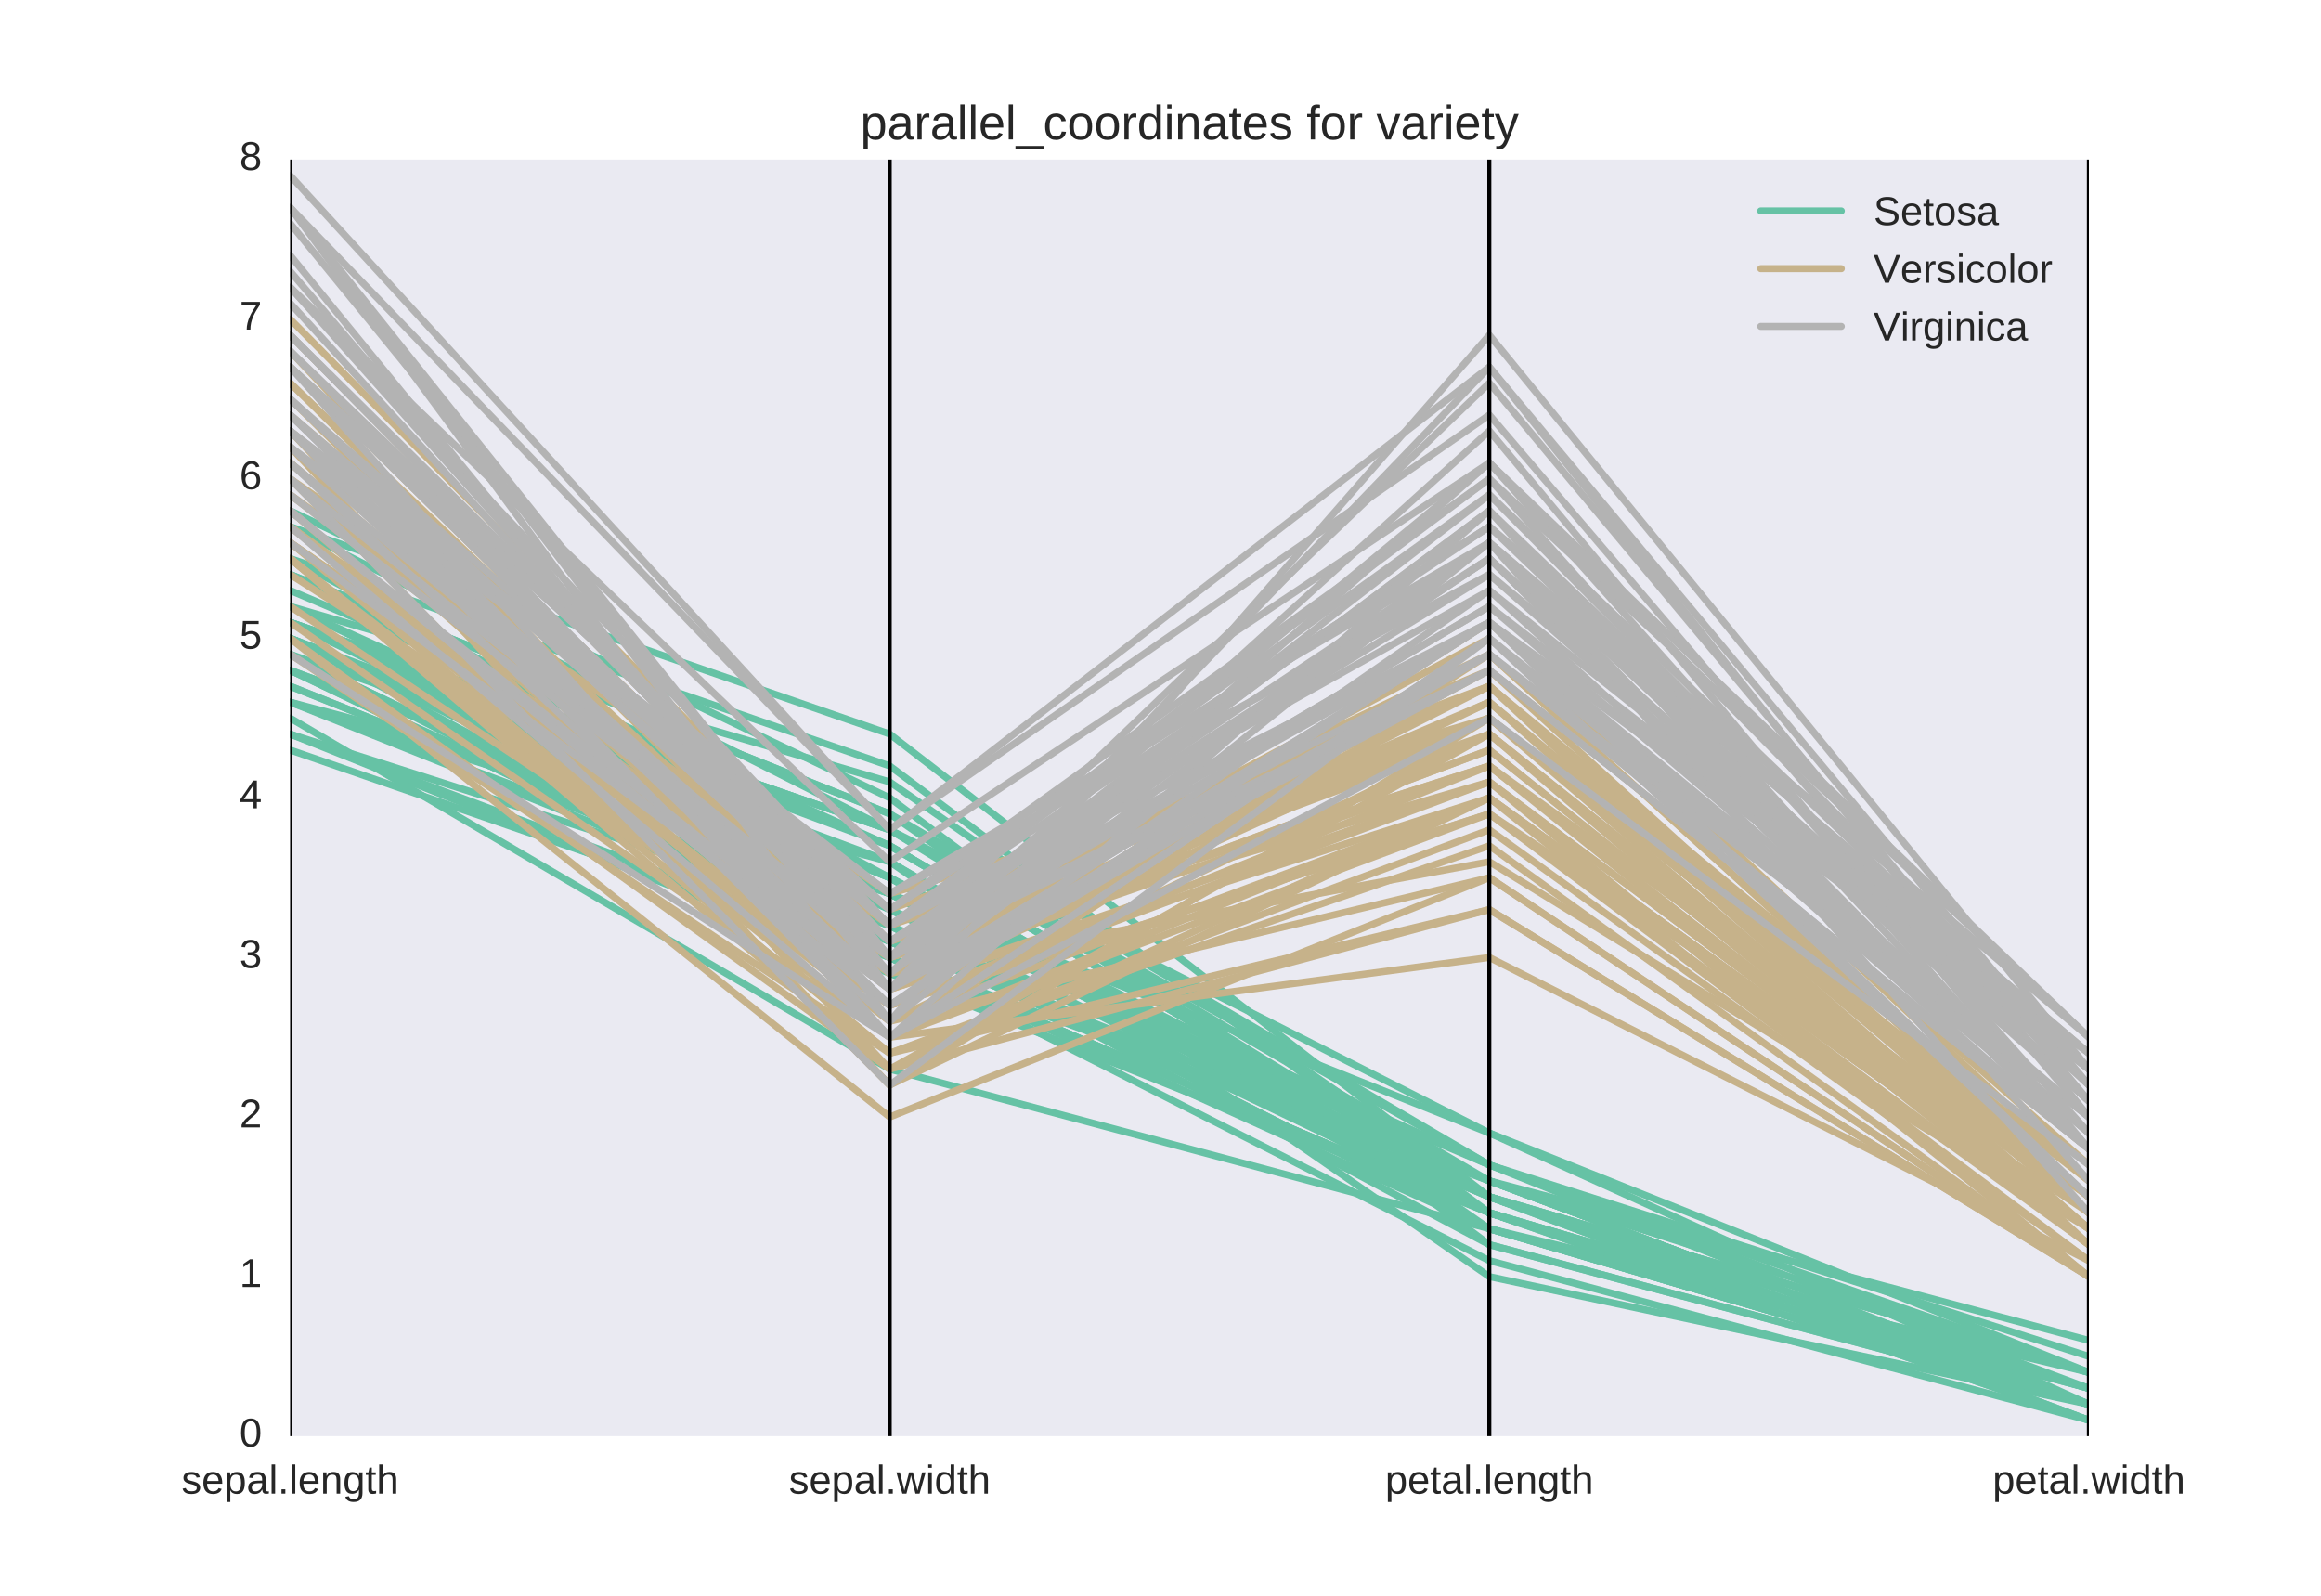 <?xml version="1.0" encoding="utf-8" standalone="no"?>
<!DOCTYPE svg PUBLIC "-//W3C//DTD SVG 1.1//EN"
  "http://www.w3.org/Graphics/SVG/1.1/DTD/svg11.dtd">
<!-- Created with matplotlib (http://matplotlib.org/) -->
<svg height="396pt" version="1.1" viewBox="0 0 576 396" width="576pt" xmlns="http://www.w3.org/2000/svg" xmlns:xlink="http://www.w3.org/1999/xlink">
 <defs>
  <style type="text/css">
*{stroke-linecap:butt;stroke-linejoin:round;stroke-miterlimit:100000;}
  </style>
 </defs>
 <g id="figure_1">
  <g id="patch_1">
   <path d="M 0 396 
L 576 396 
L 576 0 
L 0 0 
z
" style="fill:#ffffff;"/>
  </g>
  <g id="axes_1">
   <g id="patch_2">
    <path d="M 72 356.4 
L 518.4 356.4 
L 518.4 39.6 
L 72 39.6 
z
" style="fill:#eaeaf2;"/>
   </g>
   <g id="matplotlib.axis_1">
    <g id="xtick_1">
     <g id="line2d_1">
      <defs>
       <path d="M 0 0 
L 0 0 
" id="ma6217b5fe2" style="stroke:#262626;"/>
      </defs>
      <g>
       <use style="fill:#262626;stroke:#262626;" x="72.0" xlink:href="#ma6217b5fe2" y="356.4"/>
      </g>
     </g>
     <g id="line2d_2">
      <g>
       <use style="fill:#262626;stroke:#262626;" x="72.0" xlink:href="#ma6217b5fe2" y="39.6"/>
      </g>
     </g>
     <g id="text_1">
      <!-- sepal.length -->
      <defs>
       <path d="M 46.391 14.594 
Q 46.391 10.891 44.938 7.984 
Q 43.5 5.078 40.766 3.094 
Q 38.031 1.125 34.047 0.062 
Q 30.078 -0.984 24.953 -0.984 
Q 20.359 -0.984 16.672 -0.266 
Q 12.984 0.438 10.203 2 
Q 7.422 3.562 5.531 6.125 
Q 3.656 8.688 2.781 12.406 
L 10.547 13.922 
Q 11.672 9.672 15.188 7.688 
Q 18.703 5.719 24.953 5.719 
Q 27.781 5.719 30.141 6.109 
Q 32.516 6.5 34.219 7.453 
Q 35.938 8.406 36.891 9.984 
Q 37.844 11.578 37.844 13.922 
Q 37.844 16.312 36.719 17.844 
Q 35.594 19.391 33.594 20.406 
Q 31.594 21.438 28.734 22.188 
Q 25.875 22.953 22.469 23.875 
Q 19.281 24.703 16.156 25.734 
Q 13.031 26.766 10.516 28.438 
Q 8.016 30.125 6.453 32.609 
Q 4.891 35.109 4.891 38.875 
Q 4.891 46.094 10.031 49.875 
Q 15.188 53.656 25.047 53.656 
Q 33.797 53.656 38.938 50.578 
Q 44.094 47.516 45.453 40.719 
L 37.547 39.75 
Q 37.109 41.797 35.938 43.188 
Q 34.766 44.578 33.109 45.438 
Q 31.453 46.297 29.375 46.656 
Q 27.297 47.016 25.047 47.016 
Q 19.094 47.016 16.25 45.203 
Q 13.422 43.406 13.422 39.75 
Q 13.422 37.594 14.469 36.203 
Q 15.531 34.812 17.406 33.859 
Q 19.281 32.906 21.922 32.203 
Q 24.562 31.5 27.734 30.719 
Q 29.828 30.172 32.031 29.562 
Q 34.234 28.953 36.297 28.094 
Q 38.375 27.25 40.203 26.094 
Q 42.047 24.953 43.406 23.344 
Q 44.781 21.734 45.578 19.578 
Q 46.391 17.438 46.391 14.594 
" id="LiberationSans-73"/>
       <path d="M 13.484 24.562 
Q 13.484 20.406 14.328 16.906 
Q 15.188 13.422 16.969 10.906 
Q 18.75 8.406 21.531 7 
Q 24.312 5.609 28.219 5.609 
Q 33.938 5.609 37.375 7.906 
Q 40.828 10.203 42.047 13.719 
L 49.75 11.531 
Q 48.922 9.328 47.438 7.109 
Q 45.953 4.891 43.453 3.094 
Q 40.969 1.312 37.234 0.156 
Q 33.5 -0.984 28.219 -0.984 
Q 16.5 -0.984 10.375 6 
Q 4.25 12.984 4.25 26.766 
Q 4.25 34.188 6.094 39.328 
Q 7.953 44.484 11.172 47.703 
Q 14.406 50.922 18.703 52.359 
Q 23 53.812 27.875 53.812 
Q 34.516 53.812 38.984 51.656 
Q 43.453 49.516 46.156 45.719 
Q 48.875 41.938 50.016 36.812 
Q 51.172 31.688 51.172 25.734 
L 51.172 24.562 
z
M 42.094 31.297 
Q 41.359 39.656 37.844 43.484 
Q 34.328 47.312 27.734 47.312 
Q 25.531 47.312 23.109 46.609 
Q 20.703 45.906 18.656 44.094 
Q 16.609 42.281 15.188 39.172 
Q 13.766 36.078 13.578 31.297 
z
" id="LiberationSans-65"/>
       <path d="M 51.422 26.656 
Q 51.422 20.656 50.438 15.578 
Q 49.469 10.5 47.188 6.828 
Q 44.922 3.172 41.188 1.094 
Q 37.453 -0.984 31.984 -0.984 
Q 26.312 -0.984 22.062 1.172 
Q 17.828 3.328 15.578 8.203 
L 15.328 8.203 
Q 15.375 8.109 15.406 7.328 
Q 15.438 6.547 15.453 5.375 
Q 15.484 4.203 15.5 2.75 
Q 15.531 1.312 15.531 -0.094 
L 15.531 -20.75 
L 6.734 -20.75 
L 6.734 42.047 
Q 6.734 43.953 6.703 45.703 
Q 6.688 47.469 6.641 48.906 
Q 6.594 50.344 6.547 51.359 
Q 6.5 52.391 6.453 52.828 
L 14.938 52.828 
Q 14.984 52.688 15.062 51.797 
Q 15.141 50.922 15.203 49.672 
Q 15.281 48.438 15.359 47.016 
Q 15.438 45.609 15.438 44.344 
L 15.625 44.344 
Q 16.844 46.875 18.406 48.656 
Q 19.969 50.438 21.969 51.578 
Q 23.969 52.734 26.438 53.25 
Q 28.906 53.766 31.984 53.766 
Q 37.453 53.766 41.188 51.812 
Q 44.922 49.859 47.188 46.312 
Q 49.469 42.781 50.438 37.766 
Q 51.422 32.766 51.422 26.656 
M 42.188 26.469 
Q 42.188 31.344 41.594 35.156 
Q 41.016 38.969 39.578 41.594 
Q 38.141 44.234 35.734 45.594 
Q 33.344 46.969 29.734 46.969 
Q 26.812 46.969 24.219 46.141 
Q 21.625 45.312 19.703 42.969 
Q 17.781 40.625 16.656 36.5 
Q 15.531 32.375 15.531 25.781 
Q 15.531 20.172 16.453 16.281 
Q 17.391 12.406 19.172 10.016 
Q 20.953 7.625 23.578 6.562 
Q 26.219 5.516 29.641 5.516 
Q 33.297 5.516 35.719 6.922 
Q 38.141 8.344 39.578 11.031 
Q 41.016 13.719 41.594 17.594 
Q 42.188 21.484 42.188 26.469 
" id="LiberationSans-70"/>
       <path d="M 20.219 -0.984 
Q 12.25 -0.984 8.25 3.219 
Q 4.25 7.422 4.25 14.75 
Q 4.25 19.969 6.219 23.312 
Q 8.203 26.656 11.391 28.562 
Q 14.594 30.469 18.688 31.203 
Q 22.797 31.938 27.047 32.031 
L 38.922 32.234 
L 38.922 35.109 
Q 38.922 38.375 38.234 40.672 
Q 37.547 42.969 36.125 44.375 
Q 34.719 45.797 32.594 46.453 
Q 30.469 47.125 27.594 47.125 
Q 25.047 47.125 23 46.75 
Q 20.953 46.391 19.438 45.438 
Q 17.922 44.484 16.984 42.844 
Q 16.062 41.219 15.766 38.719 
L 6.594 39.547 
Q 7.078 42.672 8.438 45.281 
Q 9.812 47.906 12.328 49.797 
Q 14.844 51.703 18.625 52.75 
Q 22.406 53.812 27.781 53.812 
Q 37.75 53.812 42.766 49.234 
Q 47.797 44.672 47.797 36.031 
L 47.797 13.281 
Q 47.797 9.375 48.828 7.391 
Q 49.859 5.422 52.734 5.422 
Q 53.469 5.422 54.203 5.516 
Q 54.938 5.609 55.609 5.766 
L 55.609 0.297 
Q 53.953 -0.094 52.312 -0.281 
Q 50.688 -0.484 48.828 -0.484 
Q 46.344 -0.484 44.562 0.172 
Q 42.781 0.828 41.656 2.172 
Q 40.531 3.516 39.938 5.484 
Q 39.359 7.469 39.203 10.109 
L 38.922 10.109 
Q 37.5 7.562 35.812 5.516 
Q 34.125 3.469 31.875 2.031 
Q 29.641 0.594 26.781 -0.188 
Q 23.922 -0.984 20.219 -0.984 
M 22.219 5.609 
Q 26.422 5.609 29.562 7.141 
Q 32.719 8.688 34.781 11.078 
Q 36.859 13.484 37.891 16.312 
Q 38.922 19.141 38.922 21.734 
L 38.922 26.078 
L 29.297 25.875 
Q 26.078 25.828 23.172 25.406 
Q 20.266 25 18.062 23.781 
Q 15.875 22.562 14.578 20.359 
Q 13.281 18.172 13.281 14.594 
Q 13.281 10.297 15.594 7.953 
Q 17.922 5.609 22.219 5.609 
" id="LiberationSans-61"/>
       <path d="M 27.047 0.391 
Q 25.047 -0.141 22.969 -0.453 
Q 20.906 -0.781 18.172 -0.781 
Q 7.625 -0.781 7.625 11.188 
L 7.625 46.438 
L 1.516 46.438 
L 1.516 52.828 
L 7.953 52.828 
L 10.547 64.656 
L 16.406 64.656 
L 16.406 52.828 
L 26.172 52.828 
L 26.172 46.438 
L 16.406 46.438 
L 16.406 13.094 
Q 16.406 9.281 17.641 7.734 
Q 18.891 6.203 21.969 6.203 
Q 23.25 6.203 24.438 6.391 
Q 25.641 6.594 27.047 6.891 
z
" id="LiberationSans-74"/>
       <path d="M 15.484 43.797 
Q 16.938 46.484 18.641 48.359 
Q 20.359 50.25 22.406 51.469 
Q 24.469 52.688 26.906 53.25 
Q 29.344 53.812 32.375 53.812 
Q 37.453 53.812 40.703 52.438 
Q 43.953 51.078 45.828 48.609 
Q 47.703 46.141 48.406 42.719 
Q 49.125 39.312 49.125 35.203 
L 49.125 0 
L 40.281 0 
L 40.281 33.5 
Q 40.281 36.859 39.859 39.391 
Q 39.453 41.938 38.281 43.625 
Q 37.109 45.312 34.953 46.156 
Q 32.812 47.016 29.391 47.016 
Q 26.266 47.016 23.75 45.891 
Q 21.234 44.781 19.453 42.719 
Q 17.672 40.672 16.688 37.734 
Q 15.719 34.812 15.719 31.156 
L 15.719 0 
L 6.938 0 
L 6.938 72.469 
L 15.719 72.469 
L 15.719 53.609 
Q 15.719 52 15.672 50.391 
Q 15.625 48.781 15.547 47.406 
Q 15.484 46.047 15.422 45.094 
Q 15.375 44.141 15.328 43.797 
z
" id="LiberationSans-68"/>
       <path d="M 9.125 0 
L 9.125 10.688 
L 18.656 10.688 
L 18.656 0 
z
" id="LiberationSans-2e"/>
       <path d="M 40.281 0 
L 40.281 33.5 
Q 40.281 37.359 39.719 39.938 
Q 39.156 42.531 37.891 44.109 
Q 36.625 45.703 34.547 46.359 
Q 32.469 47.016 29.391 47.016 
Q 26.266 47.016 23.75 45.922 
Q 21.234 44.828 19.453 42.75 
Q 17.672 40.672 16.688 37.625 
Q 15.719 34.578 15.719 30.609 
L 15.719 0 
L 6.938 0 
L 6.938 41.547 
Q 6.938 43.219 6.906 45.047 
Q 6.891 46.875 6.828 48.5 
Q 6.781 50.141 6.734 51.312 
Q 6.688 52.484 6.641 52.828 
L 14.938 52.828 
Q 14.984 52.594 15.031 51.516 
Q 15.094 50.438 15.156 49.047 
Q 15.234 47.656 15.281 46.219 
Q 15.328 44.781 15.328 43.797 
L 15.484 43.797 
Q 16.75 46.094 18.266 47.953 
Q 19.781 49.812 21.781 51.094 
Q 23.781 52.391 26.359 53.094 
Q 28.953 53.812 32.375 53.812 
Q 36.766 53.812 39.938 52.734 
Q 43.109 51.656 45.156 49.406 
Q 47.219 47.172 48.172 43.625 
Q 49.125 40.094 49.125 35.203 
L 49.125 0 
z
" id="LiberationSans-6e"/>
       <path d="M 26.766 -20.75 
Q 22.219 -20.75 18.703 -19.812 
Q 15.188 -18.891 12.688 -17.156 
Q 10.203 -15.438 8.641 -13.031 
Q 7.078 -10.641 6.391 -7.719 
L 15.234 -6.453 
Q 16.109 -10.109 19.109 -12.078 
Q 22.125 -14.062 27 -14.062 
Q 29.984 -14.062 32.422 -13.234 
Q 34.859 -12.406 36.562 -10.562 
Q 38.281 -8.734 39.203 -5.797 
Q 40.141 -2.875 40.141 1.312 
L 40.141 9.812 
L 40.047 9.812 
Q 39.062 7.812 37.625 5.984 
Q 36.188 4.156 34.109 2.734 
Q 32.031 1.312 29.297 0.453 
Q 26.562 -0.391 23.047 -0.391 
Q 18.016 -0.391 14.422 1.297 
Q 10.844 2.984 8.562 6.344 
Q 6.297 9.719 5.25 14.719 
Q 4.203 19.734 4.203 26.312 
Q 4.203 32.672 5.25 37.75 
Q 6.297 42.828 8.656 46.359 
Q 11.031 49.906 14.812 51.781 
Q 18.609 53.656 24.031 53.656 
Q 29.641 53.656 33.766 51.094 
Q 37.891 48.531 40.141 43.797 
L 40.234 43.797 
Q 40.234 45.016 40.297 46.531 
Q 40.375 48.047 40.453 49.391 
Q 40.531 50.734 40.625 51.703 
Q 40.719 52.688 40.828 52.828 
L 49.172 52.828 
Q 49.125 52.391 49.078 51.344 
Q 49.031 50.297 48.969 48.828 
Q 48.922 47.359 48.891 45.578 
Q 48.875 43.797 48.875 41.891 
L 48.875 1.516 
Q 48.875 -9.578 43.422 -15.156 
Q 37.984 -20.75 26.766 -20.75 
M 40.141 26.422 
Q 40.141 31.938 38.938 35.859 
Q 37.75 39.797 35.797 42.281 
Q 33.844 44.781 31.328 45.953 
Q 28.812 47.125 26.172 47.125 
Q 22.797 47.125 20.375 45.953 
Q 17.969 44.781 16.375 42.266 
Q 14.797 39.75 14.031 35.812 
Q 13.281 31.891 13.281 26.422 
Q 13.281 20.703 14.031 16.812 
Q 14.797 12.938 16.359 10.547 
Q 17.922 8.156 20.312 7.125 
Q 22.703 6.109 26.031 6.109 
Q 28.656 6.109 31.172 7.219 
Q 33.688 8.344 35.688 10.781 
Q 37.703 13.234 38.922 17.094 
Q 40.141 20.953 40.141 26.422 
" id="LiberationSans-67"/>
       <path d="M 6.734 0 
L 6.734 72.469 
L 15.531 72.469 
L 15.531 0 
z
" id="LiberationSans-6c"/>
      </defs>
      <g style="fill:#262626;" transform="translate(45.037 370.647)scale(0.1 -0.1)">
       <use xlink:href="#LiberationSans-73"/>
       <use x="50.0" xlink:href="#LiberationSans-65"/>
       <use x="105.615" xlink:href="#LiberationSans-70"/>
       <use x="161.23" xlink:href="#LiberationSans-61"/>
       <use x="216.846" xlink:href="#LiberationSans-6c"/>
       <use x="239.062" xlink:href="#LiberationSans-2e"/>
       <use x="266.846" xlink:href="#LiberationSans-6c"/>
       <use x="289.062" xlink:href="#LiberationSans-65"/>
       <use x="344.678" xlink:href="#LiberationSans-6e"/>
       <use x="400.293" xlink:href="#LiberationSans-67"/>
       <use x="455.908" xlink:href="#LiberationSans-74"/>
       <use x="483.691" xlink:href="#LiberationSans-68"/>
      </g>
     </g>
    </g>
    <g id="xtick_2">
     <g id="line2d_3">
      <g>
       <use style="fill:#262626;stroke:#262626;" x="220.8" xlink:href="#ma6217b5fe2" y="356.4"/>
      </g>
     </g>
     <g id="line2d_4">
      <g>
       <use style="fill:#262626;stroke:#262626;" x="220.8" xlink:href="#ma6217b5fe2" y="39.6"/>
      </g>
     </g>
     <g id="text_2">
      <!-- sepal.width -->
      <defs>
       <path d="M 40.094 8.5 
Q 37.641 3.422 33.609 1.219 
Q 29.594 -0.984 23.641 -0.984 
Q 13.625 -0.984 8.906 5.75 
Q 4.203 12.5 4.203 26.172 
Q 4.203 53.812 23.641 53.812 
Q 29.641 53.812 33.641 51.609 
Q 37.641 49.422 40.094 44.625 
L 40.188 44.625 
Q 40.188 45.125 40.156 46.172 
Q 40.141 47.219 40.109 48.359 
Q 40.094 49.516 40.094 50.531 
Q 40.094 51.562 40.094 52 
L 40.094 72.469 
L 48.875 72.469 
L 48.875 10.891 
Q 48.875 8.984 48.891 7.219 
Q 48.922 5.469 48.969 4 
Q 49.031 2.547 49.078 1.484 
Q 49.125 0.438 49.172 0 
L 40.766 0 
Q 40.672 0.484 40.594 1.391 
Q 40.531 2.297 40.453 3.469 
Q 40.375 4.641 40.328 5.938 
Q 40.281 7.234 40.281 8.5 
z
M 13.422 26.469 
Q 13.422 21 14.109 17.094 
Q 14.797 13.188 16.312 10.672 
Q 17.828 8.156 20.172 6.984 
Q 22.516 5.812 25.875 5.812 
Q 29.344 5.812 32 6.938 
Q 34.672 8.062 36.453 10.578 
Q 38.234 13.094 39.156 17.141 
Q 40.094 21.188 40.094 27.047 
Q 40.094 32.672 39.156 36.547 
Q 38.234 40.438 36.422 42.828 
Q 34.625 45.219 32 46.266 
Q 29.391 47.312 25.984 47.312 
Q 22.75 47.312 20.406 46.188 
Q 18.062 45.062 16.5 42.578 
Q 14.938 40.094 14.172 36.109 
Q 13.422 32.125 13.422 26.469 
" id="LiberationSans-64"/>
       <path d="M 57.328 0 
L 47.125 0 
L 38.672 34.078 
Q 38.281 35.406 37.859 37.359 
Q 37.453 39.312 37.062 41.156 
Q 36.578 43.312 36.141 45.609 
Q 35.688 43.406 35.203 41.266 
Q 34.812 39.406 34.344 37.406 
Q 33.891 35.406 33.5 33.891 
L 24.812 0 
L 14.656 0 
L -0.141 52.828 
L 8.547 52.828 
L 17.484 16.938 
Q 17.828 15.828 18.156 14.188 
Q 18.5 12.547 18.844 10.984 
Q 19.188 9.188 19.578 7.281 
Q 19.969 9.125 20.406 10.891 
Q 20.797 12.406 21.188 13.969 
Q 21.578 15.531 21.875 16.547 
L 31.453 52.828 
L 40.875 52.828 
L 50.094 16.547 
Q 50.438 15.281 50.828 13.672 
Q 51.219 12.062 51.562 10.641 
Q 51.953 8.984 52.344 7.281 
Q 52.734 9.125 53.125 10.891 
Q 53.469 12.406 53.828 14.031 
Q 54.203 15.672 54.547 16.938 
L 63.875 52.828 
L 72.469 52.828 
z
" id="LiberationSans-77"/>
       <path d="M 6.688 64.062 
L 6.688 72.469 
L 15.484 72.469 
L 15.484 64.062 
z
M 6.688 0 
L 6.688 52.828 
L 15.484 52.828 
L 15.484 0 
z
" id="LiberationSans-69"/>
      </defs>
      <g style="fill:#262626;" transform="translate(195.787 370.647)scale(0.1 -0.1)">
       <use xlink:href="#LiberationSans-73"/>
       <use x="50.0" xlink:href="#LiberationSans-65"/>
       <use x="105.615" xlink:href="#LiberationSans-70"/>
       <use x="161.23" xlink:href="#LiberationSans-61"/>
       <use x="216.846" xlink:href="#LiberationSans-6c"/>
       <use x="239.062" xlink:href="#LiberationSans-2e"/>
       <use x="266.846" xlink:href="#LiberationSans-77"/>
       <use x="339.062" xlink:href="#LiberationSans-69"/>
       <use x="361.279" xlink:href="#LiberationSans-64"/>
       <use x="416.895" xlink:href="#LiberationSans-74"/>
       <use x="444.678" xlink:href="#LiberationSans-68"/>
      </g>
     </g>
    </g>
    <g id="xtick_3">
     <g id="line2d_5">
      <g>
       <use style="fill:#262626;stroke:#262626;" x="369.6" xlink:href="#ma6217b5fe2" y="356.4"/>
      </g>
     </g>
     <g id="line2d_6">
      <g>
       <use style="fill:#262626;stroke:#262626;" x="369.6" xlink:href="#ma6217b5fe2" y="39.6"/>
      </g>
     </g>
     <g id="text_3">
      <!-- petal.length -->
      <g style="fill:#262626;" transform="translate(343.748 370.647)scale(0.1 -0.1)">
       <use xlink:href="#LiberationSans-70"/>
       <use x="55.615" xlink:href="#LiberationSans-65"/>
       <use x="111.23" xlink:href="#LiberationSans-74"/>
       <use x="139.014" xlink:href="#LiberationSans-61"/>
       <use x="194.629" xlink:href="#LiberationSans-6c"/>
       <use x="216.846" xlink:href="#LiberationSans-2e"/>
       <use x="244.629" xlink:href="#LiberationSans-6c"/>
       <use x="266.846" xlink:href="#LiberationSans-65"/>
       <use x="322.461" xlink:href="#LiberationSans-6e"/>
       <use x="378.076" xlink:href="#LiberationSans-67"/>
       <use x="433.691" xlink:href="#LiberationSans-74"/>
       <use x="461.475" xlink:href="#LiberationSans-68"/>
      </g>
     </g>
    </g>
    <g id="xtick_4">
     <g id="line2d_7">
      <g>
       <use style="fill:#262626;stroke:#262626;" x="518.4" xlink:href="#ma6217b5fe2" y="356.4"/>
      </g>
     </g>
     <g id="line2d_8">
      <g>
       <use style="fill:#262626;stroke:#262626;" x="518.4" xlink:href="#ma6217b5fe2" y="39.6"/>
      </g>
     </g>
     <g id="text_4">
      <!-- petal.width -->
      <g style="fill:#262626;" transform="translate(494.498 370.647)scale(0.1 -0.1)">
       <use xlink:href="#LiberationSans-70"/>
       <use x="55.615" xlink:href="#LiberationSans-65"/>
       <use x="111.23" xlink:href="#LiberationSans-74"/>
       <use x="139.014" xlink:href="#LiberationSans-61"/>
       <use x="194.629" xlink:href="#LiberationSans-6c"/>
       <use x="216.846" xlink:href="#LiberationSans-2e"/>
       <use x="244.629" xlink:href="#LiberationSans-77"/>
       <use x="316.846" xlink:href="#LiberationSans-69"/>
       <use x="339.062" xlink:href="#LiberationSans-64"/>
       <use x="394.678" xlink:href="#LiberationSans-74"/>
       <use x="422.461" xlink:href="#LiberationSans-68"/>
      </g>
     </g>
    </g>
   </g>
   <g id="matplotlib.axis_2">
    <g id="ytick_1">
     <g id="line2d_9">
      <g>
       <use style="fill:#262626;stroke:#262626;" x="72.0" xlink:href="#ma6217b5fe2" y="356.4"/>
      </g>
     </g>
     <g id="line2d_10">
      <g>
       <use style="fill:#262626;stroke:#262626;" x="518.4" xlink:href="#ma6217b5fe2" y="356.4"/>
      </g>
     </g>
     <g id="text_5">
      <!-- 0 -->
      <defs>
       <path d="M 51.703 34.422 
Q 51.703 24.516 49.828 17.75 
Q 47.953 10.984 44.703 6.812 
Q 41.453 2.641 37.062 0.828 
Q 32.672 -0.984 27.688 -0.984 
Q 22.656 -0.984 18.312 0.828 
Q 13.969 2.641 10.766 6.781 
Q 7.562 10.938 5.734 17.703 
Q 3.906 24.469 3.906 34.422 
Q 3.906 44.828 5.734 51.641 
Q 7.562 58.453 10.781 62.5 
Q 14.016 66.547 18.406 68.188 
Q 22.797 69.828 27.984 69.828 
Q 32.906 69.828 37.219 68.188 
Q 41.547 66.547 44.766 62.5 
Q 48 58.453 49.844 51.641 
Q 51.703 44.828 51.703 34.422 
M 42.781 34.422 
Q 42.781 42.625 41.797 48.062 
Q 40.828 53.516 38.922 56.766 
Q 37.016 60.016 34.25 61.359 
Q 31.5 62.703 27.984 62.703 
Q 24.266 62.703 21.438 61.328 
Q 18.609 59.969 16.672 56.719 
Q 14.75 53.469 13.766 48.016 
Q 12.797 42.578 12.797 34.422 
Q 12.797 26.516 13.797 21.094 
Q 14.797 15.672 16.719 12.375 
Q 18.656 9.078 21.438 7.641 
Q 24.219 6.203 27.781 6.203 
Q 31.25 6.203 34.031 7.641 
Q 36.812 9.078 38.734 12.375 
Q 40.672 15.672 41.719 21.094 
Q 42.781 26.516 42.781 34.422 
" id="LiberationSans-30"/>
      </defs>
      <g style="fill:#262626;" transform="translate(59.439 358.986)scale(0.1 -0.1)">
       <use xlink:href="#LiberationSans-30"/>
      </g>
     </g>
    </g>
    <g id="ytick_2">
     <g id="line2d_11">
      <g>
       <use style="fill:#262626;stroke:#262626;" x="72.0" xlink:href="#ma6217b5fe2" y="316.8"/>
      </g>
     </g>
     <g id="line2d_12">
      <g>
       <use style="fill:#262626;stroke:#262626;" x="518.4" xlink:href="#ma6217b5fe2" y="316.8"/>
      </g>
     </g>
     <g id="text_6">
      <!-- 1 -->
      <defs>
       <path d="M 7.625 0 
L 7.625 7.469 
L 25.141 7.469 
L 25.141 60.406 
L 9.625 49.312 
L 9.625 57.625 
L 25.875 68.797 
L 33.984 68.797 
L 33.984 7.469 
L 50.734 7.469 
L 50.734 0 
z
" id="LiberationSans-31"/>
      </defs>
      <g style="fill:#262626;" transform="translate(59.439 319.386)scale(0.1 -0.1)">
       <use xlink:href="#LiberationSans-31"/>
      </g>
     </g>
    </g>
    <g id="ytick_3">
     <g id="line2d_13">
      <g>
       <use style="fill:#262626;stroke:#262626;" x="72.0" xlink:href="#ma6217b5fe2" y="277.2"/>
      </g>
     </g>
     <g id="line2d_14">
      <g>
       <use style="fill:#262626;stroke:#262626;" x="518.4" xlink:href="#ma6217b5fe2" y="277.2"/>
      </g>
     </g>
     <g id="text_7">
      <!-- 2 -->
      <defs>
       <path d="M 5.031 0 
L 5.031 6.203 
Q 7.516 11.922 11.109 16.281 
Q 14.703 20.656 18.656 24.188 
Q 22.609 27.734 26.484 30.766 
Q 30.375 33.797 33.5 36.812 
Q 36.625 39.844 38.547 43.156 
Q 40.484 46.484 40.484 50.688 
Q 40.484 53.609 39.594 55.828 
Q 38.719 58.062 37.062 59.562 
Q 35.406 61.078 33.078 61.828 
Q 30.766 62.594 27.938 62.594 
Q 25.297 62.594 22.969 61.859 
Q 20.656 61.141 18.844 59.672 
Q 17.047 58.203 15.891 56.031 
Q 14.75 53.859 14.406 50.984 
L 5.422 51.812 
Q 5.859 55.516 7.469 58.781 
Q 9.078 62.062 11.906 64.531 
Q 14.75 67 18.719 68.406 
Q 22.703 69.828 27.938 69.828 
Q 33.062 69.828 37.062 68.609 
Q 41.062 67.391 43.812 64.984 
Q 46.578 62.594 48.047 59.078 
Q 49.516 55.562 49.516 50.984 
Q 49.516 47.516 48.266 44.391 
Q 47.016 41.266 44.938 38.422 
Q 42.875 35.594 40.141 32.953 
Q 37.406 30.328 34.422 27.812 
Q 31.453 25.297 28.422 22.828 
Q 25.391 20.359 22.719 17.859 
Q 20.062 15.375 17.969 12.812 
Q 15.875 10.25 14.703 7.469 
L 50.594 7.469 
L 50.594 0 
z
" id="LiberationSans-32"/>
      </defs>
      <g style="fill:#262626;" transform="translate(59.439 279.786)scale(0.1 -0.1)">
       <use xlink:href="#LiberationSans-32"/>
      </g>
     </g>
    </g>
    <g id="ytick_4">
     <g id="line2d_15">
      <g>
       <use style="fill:#262626;stroke:#262626;" x="72.0" xlink:href="#ma6217b5fe2" y="237.6"/>
      </g>
     </g>
     <g id="line2d_16">
      <g>
       <use style="fill:#262626;stroke:#262626;" x="518.4" xlink:href="#ma6217b5fe2" y="237.6"/>
      </g>
     </g>
     <g id="text_8">
      <!-- 3 -->
      <defs>
       <path d="M 51.219 19 
Q 51.219 14.266 49.672 10.547 
Q 48.141 6.844 45.188 4.266 
Q 42.234 1.703 37.859 0.359 
Q 33.5 -0.984 27.875 -0.984 
Q 21.484 -0.984 17.109 0.609 
Q 12.75 2.203 9.906 4.812 
Q 7.078 7.422 5.656 10.766 
Q 4.25 14.109 3.812 17.672 
L 12.891 18.5 
Q 13.281 15.766 14.328 13.516 
Q 15.375 11.281 17.188 9.672 
Q 19 8.062 21.625 7.172 
Q 24.266 6.297 27.875 6.297 
Q 34.516 6.297 38.297 9.562 
Q 42.094 12.844 42.094 19.281 
Q 42.094 23.094 40.406 25.406 
Q 38.719 27.734 36.203 29.031 
Q 33.688 30.328 30.734 30.766 
Q 27.781 31.203 25.297 31.203 
L 20.312 31.203 
L 20.312 38.812 
L 25.094 38.812 
Q 27.594 38.812 30.266 39.328 
Q 32.953 39.844 35.172 41.188 
Q 37.406 42.531 38.844 44.828 
Q 40.281 47.125 40.281 50.688 
Q 40.281 56.203 37.031 59.391 
Q 33.797 62.594 27.391 62.594 
Q 21.578 62.594 17.984 59.609 
Q 14.406 56.641 13.812 51.219 
L 4.984 51.906 
Q 5.516 56.453 7.469 59.812 
Q 9.422 63.188 12.422 65.406 
Q 15.438 67.625 19.281 68.719 
Q 23.141 69.828 27.484 69.828 
Q 33.25 69.828 37.391 68.375 
Q 41.547 66.938 44.188 64.469 
Q 46.828 62.016 48.062 58.688 
Q 49.312 55.375 49.312 51.609 
Q 49.312 48.578 48.484 45.938 
Q 47.656 43.312 45.891 41.203 
Q 44.141 39.109 41.422 37.594 
Q 38.719 36.078 34.906 35.297 
L 34.906 35.109 
Q 39.062 34.672 42.141 33.219 
Q 45.219 31.781 47.219 29.625 
Q 49.219 27.484 50.219 24.75 
Q 51.219 22.016 51.219 19 
" id="LiberationSans-33"/>
      </defs>
      <g style="fill:#262626;" transform="translate(59.439 240.186)scale(0.1 -0.1)">
       <use xlink:href="#LiberationSans-33"/>
      </g>
     </g>
    </g>
    <g id="ytick_5">
     <g id="line2d_17">
      <g>
       <use style="fill:#262626;stroke:#262626;" x="72.0" xlink:href="#ma6217b5fe2" y="198.0"/>
      </g>
     </g>
     <g id="line2d_18">
      <g>
       <use style="fill:#262626;stroke:#262626;" x="518.4" xlink:href="#ma6217b5fe2" y="198.0"/>
      </g>
     </g>
     <g id="text_9">
      <!-- 4 -->
      <defs>
       <path d="M 43.016 15.578 
L 43.016 0 
L 34.719 0 
L 34.719 15.578 
L 2.297 15.578 
L 2.297 22.406 
L 33.797 68.797 
L 43.016 68.797 
L 43.016 22.516 
L 52.688 22.516 
L 52.688 15.578 
z
M 34.719 58.891 
Q 34.625 58.641 34.234 57.938 
Q 33.844 57.234 33.344 56.344 
Q 32.859 55.469 32.344 54.562 
Q 31.844 53.656 31.453 53.078 
L 13.812 27.094 
Q 13.578 26.703 13.109 26.062 
Q 12.641 25.438 12.156 24.781 
Q 11.672 24.125 11.172 23.484 
Q 10.688 22.859 10.406 22.516 
L 34.719 22.516 
z
" id="LiberationSans-34"/>
      </defs>
      <g style="fill:#262626;" transform="translate(59.439 200.586)scale(0.1 -0.1)">
       <use xlink:href="#LiberationSans-34"/>
      </g>
     </g>
    </g>
    <g id="ytick_6">
     <g id="line2d_19">
      <g>
       <use style="fill:#262626;stroke:#262626;" x="72.0" xlink:href="#ma6217b5fe2" y="158.4"/>
      </g>
     </g>
     <g id="line2d_20">
      <g>
       <use style="fill:#262626;stroke:#262626;" x="518.4" xlink:href="#ma6217b5fe2" y="158.4"/>
      </g>
     </g>
     <g id="text_10">
      <!-- 5 -->
      <defs>
       <path d="M 51.422 22.406 
Q 51.422 17.234 49.859 12.938 
Q 48.297 8.641 45.219 5.531 
Q 42.141 2.438 37.578 0.719 
Q 33.016 -0.984 27 -0.984 
Q 21.578 -0.984 17.547 0.281 
Q 13.531 1.562 10.734 3.781 
Q 7.953 6 6.312 8.984 
Q 4.688 11.969 4 15.375 
L 12.891 16.406 
Q 13.422 14.453 14.391 12.625 
Q 15.375 10.797 17.062 9.344 
Q 18.75 7.906 21.219 7.047 
Q 23.688 6.203 27.203 6.203 
Q 30.609 6.203 33.391 7.25 
Q 36.188 8.297 38.156 10.344 
Q 40.141 12.406 41.203 15.375 
Q 42.281 18.359 42.281 22.219 
Q 42.281 25.391 41.25 28.047 
Q 40.234 30.719 38.328 32.641 
Q 36.422 34.578 33.656 35.641 
Q 30.906 36.719 27.391 36.719 
Q 25.203 36.719 23.344 36.328 
Q 21.484 35.938 19.891 35.25 
Q 18.312 34.578 17.016 33.672 
Q 15.719 32.766 14.594 31.781 
L 6 31.781 
L 8.297 68.797 
L 47.406 68.797 
L 47.406 61.328 
L 16.312 61.328 
L 14.984 39.5 
Q 17.328 41.312 20.844 42.594 
Q 24.359 43.891 29.203 43.891 
Q 34.328 43.891 38.422 42.328 
Q 42.531 40.766 45.406 37.906 
Q 48.297 35.062 49.859 31.109 
Q 51.422 27.156 51.422 22.406 
" id="LiberationSans-35"/>
      </defs>
      <g style="fill:#262626;" transform="translate(59.439 160.986)scale(0.1 -0.1)">
       <use xlink:href="#LiberationSans-35"/>
      </g>
     </g>
    </g>
    <g id="ytick_7">
     <g id="line2d_21">
      <g>
       <use style="fill:#262626;stroke:#262626;" x="72.0" xlink:href="#ma6217b5fe2" y="118.8"/>
      </g>
     </g>
     <g id="line2d_22">
      <g>
       <use style="fill:#262626;stroke:#262626;" x="518.4" xlink:href="#ma6217b5fe2" y="118.8"/>
      </g>
     </g>
     <g id="text_11">
      <!-- 6 -->
      <defs>
       <path d="M 51.219 22.516 
Q 51.219 17.328 49.781 13 
Q 48.344 8.688 45.531 5.578 
Q 42.719 2.484 38.562 0.75 
Q 34.422 -0.984 29 -0.984 
Q 23 -0.984 18.5 1.312 
Q 14.016 3.609 11.031 7.922 
Q 8.062 12.25 6.562 18.531 
Q 5.078 24.812 5.078 32.812 
Q 5.078 42 6.766 48.922 
Q 8.453 55.859 11.625 60.5 
Q 14.797 65.141 19.359 67.484 
Q 23.922 69.828 29.688 69.828 
Q 33.203 69.828 36.281 69.094 
Q 39.359 68.359 41.875 66.719 
Q 44.391 65.094 46.281 62.406 
Q 48.188 59.719 49.312 55.812 
L 40.922 54.297 
Q 39.547 58.734 36.547 60.719 
Q 33.547 62.703 29.594 62.703 
Q 25.984 62.703 23.047 60.984 
Q 20.125 59.281 18.062 55.875 
Q 16.016 52.484 14.906 47.359 
Q 13.812 42.234 13.812 35.406 
Q 16.219 39.844 20.562 42.156 
Q 24.906 44.484 30.516 44.484 
Q 35.203 44.484 39.016 42.969 
Q 42.828 41.453 45.531 38.594 
Q 48.25 35.75 49.734 31.672 
Q 51.219 27.594 51.219 22.516 
M 42.281 22.125 
Q 42.281 25.688 41.406 28.562 
Q 40.531 31.453 38.766 33.469 
Q 37.016 35.5 34.422 36.594 
Q 31.844 37.703 28.422 37.703 
Q 26.031 37.703 23.578 36.984 
Q 21.141 36.281 19.156 34.688 
Q 17.188 33.109 15.938 30.516 
Q 14.703 27.938 14.703 24.219 
Q 14.703 20.406 15.672 17.109 
Q 16.656 13.812 18.484 11.375 
Q 20.312 8.938 22.891 7.516 
Q 25.484 6.109 28.719 6.109 
Q 31.891 6.109 34.406 7.203 
Q 36.922 8.297 38.672 10.375 
Q 40.438 12.453 41.359 15.422 
Q 42.281 18.406 42.281 22.125 
" id="LiberationSans-36"/>
      </defs>
      <g style="fill:#262626;" transform="translate(59.439 121.386)scale(0.1 -0.1)">
       <use xlink:href="#LiberationSans-36"/>
      </g>
     </g>
    </g>
    <g id="ytick_8">
     <g id="line2d_23">
      <g>
       <use style="fill:#262626;stroke:#262626;" x="72.0" xlink:href="#ma6217b5fe2" y="79.2"/>
      </g>
     </g>
     <g id="line2d_24">
      <g>
       <use style="fill:#262626;stroke:#262626;" x="518.4" xlink:href="#ma6217b5fe2" y="79.2"/>
      </g>
     </g>
     <g id="text_12">
      <!-- 7 -->
      <defs>
       <path d="M 50.594 61.672 
Q 45.406 53.766 41.062 46.453 
Q 36.719 39.156 33.594 31.75 
Q 30.469 24.359 28.734 16.578 
Q 27 8.797 27 0 
L 17.828 0 
Q 17.828 8.25 19.781 16.188 
Q 21.734 24.125 25.047 31.766 
Q 28.375 39.406 32.766 46.781 
Q 37.156 54.156 42.094 61.328 
L 5.125 61.328 
L 5.125 68.797 
L 50.594 68.797 
z
" id="LiberationSans-37"/>
      </defs>
      <g style="fill:#262626;" transform="translate(59.439 81.786)scale(0.1 -0.1)">
       <use xlink:href="#LiberationSans-37"/>
      </g>
     </g>
    </g>
    <g id="ytick_9">
     <g id="line2d_25">
      <g>
       <use style="fill:#262626;stroke:#262626;" x="72.0" xlink:href="#ma6217b5fe2" y="39.6"/>
      </g>
     </g>
     <g id="line2d_26">
      <g>
       <use style="fill:#262626;stroke:#262626;" x="518.4" xlink:href="#ma6217b5fe2" y="39.6"/>
      </g>
     </g>
     <g id="text_13">
      <!-- 8 -->
      <defs>
       <path d="M 51.266 19.188 
Q 51.266 14.797 49.875 11.109 
Q 48.484 7.422 45.625 4.734 
Q 42.781 2.047 38.328 0.531 
Q 33.891 -0.984 27.828 -0.984 
Q 21.781 -0.984 17.359 0.531 
Q 12.938 2.047 10.031 4.703 
Q 7.125 7.375 5.734 11.062 
Q 4.344 14.75 4.344 19.094 
Q 4.344 22.859 5.484 25.781 
Q 6.641 28.719 8.562 30.828 
Q 10.5 32.953 12.969 34.25 
Q 15.438 35.547 18.062 35.984 
L 18.062 36.188 
Q 15.188 36.859 12.906 38.375 
Q 10.641 39.891 9.094 42.016 
Q 7.562 44.141 6.75 46.719 
Q 5.953 49.312 5.953 52.203 
Q 5.953 55.812 7.344 59 
Q 8.734 62.203 11.469 64.625 
Q 14.203 67.047 18.25 68.438 
Q 22.312 69.828 27.641 69.828 
Q 33.25 69.828 37.375 68.406 
Q 41.5 67 44.203 64.578 
Q 46.922 62.156 48.234 58.938 
Q 49.562 55.719 49.562 52.094 
Q 49.562 49.266 48.75 46.672 
Q 47.953 44.094 46.406 41.969 
Q 44.875 39.844 42.594 38.344 
Q 40.328 36.859 37.359 36.281 
L 37.359 36.078 
Q 40.328 35.594 42.859 34.297 
Q 45.406 33.016 47.266 30.891 
Q 49.125 28.766 50.188 25.828 
Q 51.266 22.906 51.266 19.188 
M 40.438 51.609 
Q 40.438 54.203 39.766 56.344 
Q 39.109 58.5 37.594 60.031 
Q 36.078 61.578 33.641 62.422 
Q 31.203 63.281 27.641 63.281 
Q 24.172 63.281 21.781 62.422 
Q 19.391 61.578 17.844 60.031 
Q 16.312 58.5 15.625 56.344 
Q 14.938 54.203 14.938 51.609 
Q 14.938 49.562 15.469 47.406 
Q 16.016 45.266 17.422 43.5 
Q 18.844 41.75 21.328 40.625 
Q 23.828 39.5 27.734 39.5 
Q 31.891 39.5 34.406 40.625 
Q 36.922 41.75 38.25 43.5 
Q 39.594 45.266 40.016 47.406 
Q 40.438 49.562 40.438 51.609 
M 42.141 20.016 
Q 42.141 22.516 41.453 24.828 
Q 40.766 27.156 39.109 28.938 
Q 37.453 30.719 34.641 31.812 
Q 31.844 32.906 27.641 32.906 
Q 23.781 32.906 21.062 31.812 
Q 18.359 30.719 16.672 28.906 
Q 14.984 27.094 14.203 24.719 
Q 13.422 22.359 13.422 19.828 
Q 13.422 16.656 14.203 14.031 
Q 14.984 11.422 16.688 9.547 
Q 18.406 7.672 21.188 6.641 
Q 23.969 5.609 27.938 5.609 
Q 31.938 5.609 34.672 6.641 
Q 37.406 7.672 39.062 9.547 
Q 40.719 11.422 41.422 14.078 
Q 42.141 16.75 42.141 20.016 
" id="LiberationSans-38"/>
      </defs>
      <g style="fill:#262626;" transform="translate(59.439 42.186)scale(0.1 -0.1)">
       <use xlink:href="#LiberationSans-38"/>
      </g>
     </g>
    </g>
   </g>
   <g id="line2d_27">
    <path clip-path="url(#p085f623172)" d="M 72 154.44 
L 220.8 217.8 
L 369.6 300.96 
L 518.4 348.48 
" style="fill:none;stroke:#66c2a5;stroke-linecap:round;stroke-width:1.75;"/>
   </g>
   <g id="line2d_28">
    <path clip-path="url(#p085f623172)" d="M 72 162.36 
L 220.8 237.6 
L 369.6 300.96 
L 518.4 348.48 
" style="fill:none;stroke:#66c2a5;stroke-linecap:round;stroke-width:1.75;"/>
   </g>
   <g id="line2d_29">
    <path clip-path="url(#p085f623172)" d="M 72 170.28 
L 220.8 229.68 
L 369.6 304.92 
L 518.4 348.48 
" style="fill:none;stroke:#66c2a5;stroke-linecap:round;stroke-width:1.75;"/>
   </g>
   <g id="line2d_30">
    <path clip-path="url(#p085f623172)" d="M 72 174.24 
L 220.8 233.64 
L 369.6 297 
L 518.4 348.48 
" style="fill:none;stroke:#66c2a5;stroke-linecap:round;stroke-width:1.75;"/>
   </g>
   <g id="line2d_31">
    <path clip-path="url(#p085f623172)" d="M 72 158.4 
L 220.8 213.84 
L 369.6 300.96 
L 518.4 348.48 
" style="fill:none;stroke:#66c2a5;stroke-linecap:round;stroke-width:1.75;"/>
   </g>
   <g id="line2d_32">
    <path clip-path="url(#p085f623172)" d="M 72 142.56 
L 220.8 201.96 
L 369.6 289.08 
L 518.4 340.56 
" style="fill:none;stroke:#66c2a5;stroke-linecap:round;stroke-width:1.75;"/>
   </g>
   <g id="line2d_33">
    <path clip-path="url(#p085f623172)" d="M 72 174.24 
L 220.8 221.76 
L 369.6 300.96 
L 518.4 344.52 
" style="fill:none;stroke:#66c2a5;stroke-linecap:round;stroke-width:1.75;"/>
   </g>
   <g id="line2d_34">
    <path clip-path="url(#p085f623172)" d="M 72 158.4 
L 220.8 221.76 
L 369.6 297 
L 518.4 348.48 
" style="fill:none;stroke:#66c2a5;stroke-linecap:round;stroke-width:1.75;"/>
   </g>
   <g id="line2d_35">
    <path clip-path="url(#p085f623172)" d="M 72 182.16 
L 220.8 241.56 
L 369.6 300.96 
L 518.4 348.48 
" style="fill:none;stroke:#66c2a5;stroke-linecap:round;stroke-width:1.75;"/>
   </g>
   <g id="line2d_36">
    <path clip-path="url(#p085f623172)" d="M 72 162.36 
L 220.8 233.64 
L 369.6 297 
L 518.4 352.44 
" style="fill:none;stroke:#66c2a5;stroke-linecap:round;stroke-width:1.75;"/>
   </g>
   <g id="line2d_37">
    <path clip-path="url(#p085f623172)" d="M 72 142.56 
L 220.8 209.88 
L 369.6 297 
L 518.4 348.48 
" style="fill:none;stroke:#66c2a5;stroke-linecap:round;stroke-width:1.75;"/>
   </g>
   <g id="line2d_38">
    <path clip-path="url(#p085f623172)" d="M 72 166.32 
L 220.8 221.76 
L 369.6 293.04 
L 518.4 348.48 
" style="fill:none;stroke:#66c2a5;stroke-linecap:round;stroke-width:1.75;"/>
   </g>
   <g id="line2d_39">
    <path clip-path="url(#p085f623172)" d="M 72 166.32 
L 220.8 237.6 
L 369.6 300.96 
L 518.4 352.44 
" style="fill:none;stroke:#66c2a5;stroke-linecap:round;stroke-width:1.75;"/>
   </g>
   <g id="line2d_40">
    <path clip-path="url(#p085f623172)" d="M 72 186.12 
L 220.8 237.6 
L 369.6 312.84 
L 518.4 352.44 
" style="fill:none;stroke:#66c2a5;stroke-linecap:round;stroke-width:1.75;"/>
   </g>
   <g id="line2d_41">
    <path clip-path="url(#p085f623172)" d="M 72 126.72 
L 220.8 198 
L 369.6 308.88 
L 518.4 348.48 
" style="fill:none;stroke:#66c2a5;stroke-linecap:round;stroke-width:1.75;"/>
   </g>
   <g id="line2d_42">
    <path clip-path="url(#p085f623172)" d="M 72 130.68 
L 220.8 182.16 
L 369.6 297 
L 518.4 340.56 
" style="fill:none;stroke:#66c2a5;stroke-linecap:round;stroke-width:1.75;"/>
   </g>
   <g id="line2d_43">
    <path clip-path="url(#p085f623172)" d="M 72 142.56 
L 220.8 201.96 
L 369.6 304.92 
L 518.4 340.56 
" style="fill:none;stroke:#66c2a5;stroke-linecap:round;stroke-width:1.75;"/>
   </g>
   <g id="line2d_44">
    <path clip-path="url(#p085f623172)" d="M 72 154.44 
L 220.8 217.8 
L 369.6 300.96 
L 518.4 344.52 
" style="fill:none;stroke:#66c2a5;stroke-linecap:round;stroke-width:1.75;"/>
   </g>
   <g id="line2d_45">
    <path clip-path="url(#p085f623172)" d="M 72 130.68 
L 220.8 205.92 
L 369.6 289.08 
L 518.4 344.52 
" style="fill:none;stroke:#66c2a5;stroke-linecap:round;stroke-width:1.75;"/>
   </g>
   <g id="line2d_46">
    <path clip-path="url(#p085f623172)" d="M 72 154.44 
L 220.8 205.92 
L 369.6 297 
L 518.4 344.52 
" style="fill:none;stroke:#66c2a5;stroke-linecap:round;stroke-width:1.75;"/>
   </g>
   <g id="line2d_47">
    <path clip-path="url(#p085f623172)" d="M 72 142.56 
L 220.8 221.76 
L 369.6 289.08 
L 518.4 348.48 
" style="fill:none;stroke:#66c2a5;stroke-linecap:round;stroke-width:1.75;"/>
   </g>
   <g id="line2d_48">
    <path clip-path="url(#p085f623172)" d="M 72 154.44 
L 220.8 209.88 
L 369.6 297 
L 518.4 340.56 
" style="fill:none;stroke:#66c2a5;stroke-linecap:round;stroke-width:1.75;"/>
   </g>
   <g id="line2d_49">
    <path clip-path="url(#p085f623172)" d="M 72 174.24 
L 220.8 213.84 
L 369.6 316.8 
L 518.4 348.48 
" style="fill:none;stroke:#66c2a5;stroke-linecap:round;stroke-width:1.75;"/>
   </g>
   <g id="line2d_50">
    <path clip-path="url(#p085f623172)" d="M 72 154.44 
L 220.8 225.72 
L 369.6 289.08 
L 518.4 336.6 
" style="fill:none;stroke:#66c2a5;stroke-linecap:round;stroke-width:1.75;"/>
   </g>
   <g id="line2d_51">
    <path clip-path="url(#p085f623172)" d="M 72 166.32 
L 220.8 221.76 
L 369.6 281.16 
L 518.4 348.48 
" style="fill:none;stroke:#66c2a5;stroke-linecap:round;stroke-width:1.75;"/>
   </g>
   <g id="line2d_52">
    <path clip-path="url(#p085f623172)" d="M 72 158.4 
L 220.8 237.6 
L 369.6 293.04 
L 518.4 348.48 
" style="fill:none;stroke:#66c2a5;stroke-linecap:round;stroke-width:1.75;"/>
   </g>
   <g id="line2d_53">
    <path clip-path="url(#p085f623172)" d="M 72 158.4 
L 220.8 221.76 
L 369.6 293.04 
L 518.4 340.56 
" style="fill:none;stroke:#66c2a5;stroke-linecap:round;stroke-width:1.75;"/>
   </g>
   <g id="line2d_54">
    <path clip-path="url(#p085f623172)" d="M 72 150.48 
L 220.8 217.8 
L 369.6 297 
L 518.4 348.48 
" style="fill:none;stroke:#66c2a5;stroke-linecap:round;stroke-width:1.75;"/>
   </g>
   <g id="line2d_55">
    <path clip-path="url(#p085f623172)" d="M 72 150.48 
L 220.8 221.76 
L 369.6 300.96 
L 518.4 348.48 
" style="fill:none;stroke:#66c2a5;stroke-linecap:round;stroke-width:1.75;"/>
   </g>
   <g id="line2d_56">
    <path clip-path="url(#p085f623172)" d="M 72 170.28 
L 220.8 229.68 
L 369.6 293.04 
L 518.4 348.48 
" style="fill:none;stroke:#66c2a5;stroke-linecap:round;stroke-width:1.75;"/>
   </g>
   <g id="line2d_57">
    <path clip-path="url(#p085f623172)" d="M 72 166.32 
L 220.8 233.64 
L 369.6 293.04 
L 518.4 348.48 
" style="fill:none;stroke:#66c2a5;stroke-linecap:round;stroke-width:1.75;"/>
   </g>
   <g id="line2d_58">
    <path clip-path="url(#p085f623172)" d="M 72 142.56 
L 220.8 221.76 
L 369.6 297 
L 518.4 340.56 
" style="fill:none;stroke:#66c2a5;stroke-linecap:round;stroke-width:1.75;"/>
   </g>
   <g id="line2d_59">
    <path clip-path="url(#p085f623172)" d="M 72 150.48 
L 220.8 194.04 
L 369.6 297 
L 518.4 352.44 
" style="fill:none;stroke:#66c2a5;stroke-linecap:round;stroke-width:1.75;"/>
   </g>
   <g id="line2d_60">
    <path clip-path="url(#p085f623172)" d="M 72 138.6 
L 220.8 190.08 
L 369.6 300.96 
L 518.4 348.48 
" style="fill:none;stroke:#66c2a5;stroke-linecap:round;stroke-width:1.75;"/>
   </g>
   <g id="line2d_61">
    <path clip-path="url(#p085f623172)" d="M 72 162.36 
L 220.8 233.64 
L 369.6 297 
L 518.4 348.48 
" style="fill:none;stroke:#66c2a5;stroke-linecap:round;stroke-width:1.75;"/>
   </g>
   <g id="line2d_62">
    <path clip-path="url(#p085f623172)" d="M 72 158.4 
L 220.8 229.68 
L 369.6 308.88 
L 518.4 348.48 
" style="fill:none;stroke:#66c2a5;stroke-linecap:round;stroke-width:1.75;"/>
   </g>
   <g id="line2d_63">
    <path clip-path="url(#p085f623172)" d="M 72 138.6 
L 220.8 217.8 
L 369.6 304.92 
L 518.4 348.48 
" style="fill:none;stroke:#66c2a5;stroke-linecap:round;stroke-width:1.75;"/>
   </g>
   <g id="line2d_64">
    <path clip-path="url(#p085f623172)" d="M 72 162.36 
L 220.8 213.84 
L 369.6 300.96 
L 518.4 352.44 
" style="fill:none;stroke:#66c2a5;stroke-linecap:round;stroke-width:1.75;"/>
   </g>
   <g id="line2d_65">
    <path clip-path="url(#p085f623172)" d="M 72 182.16 
L 220.8 237.6 
L 369.6 304.92 
L 518.4 348.48 
" style="fill:none;stroke:#66c2a5;stroke-linecap:round;stroke-width:1.75;"/>
   </g>
   <g id="line2d_66">
    <path clip-path="url(#p085f623172)" d="M 72 154.44 
L 220.8 221.76 
L 369.6 297 
L 518.4 348.48 
" style="fill:none;stroke:#66c2a5;stroke-linecap:round;stroke-width:1.75;"/>
   </g>
   <g id="line2d_67">
    <path clip-path="url(#p085f623172)" d="M 72 158.4 
L 220.8 217.8 
L 369.6 304.92 
L 518.4 344.52 
" style="fill:none;stroke:#66c2a5;stroke-linecap:round;stroke-width:1.75;"/>
   </g>
   <g id="line2d_68">
    <path clip-path="url(#p085f623172)" d="M 72 178.2 
L 220.8 265.32 
L 369.6 304.92 
L 518.4 344.52 
" style="fill:none;stroke:#66c2a5;stroke-linecap:round;stroke-width:1.75;"/>
   </g>
   <g id="line2d_69">
    <path clip-path="url(#p085f623172)" d="M 72 182.16 
L 220.8 229.68 
L 369.6 304.92 
L 518.4 348.48 
" style="fill:none;stroke:#66c2a5;stroke-linecap:round;stroke-width:1.75;"/>
   </g>
   <g id="line2d_70">
    <path clip-path="url(#p085f623172)" d="M 72 158.4 
L 220.8 217.8 
L 369.6 293.04 
L 518.4 332.64 
" style="fill:none;stroke:#66c2a5;stroke-linecap:round;stroke-width:1.75;"/>
   </g>
   <g id="line2d_71">
    <path clip-path="url(#p085f623172)" d="M 72 154.44 
L 220.8 205.92 
L 369.6 281.16 
L 518.4 340.56 
" style="fill:none;stroke:#66c2a5;stroke-linecap:round;stroke-width:1.75;"/>
   </g>
   <g id="line2d_72">
    <path clip-path="url(#p085f623172)" d="M 72 166.32 
L 220.8 237.6 
L 369.6 300.96 
L 518.4 344.52 
" style="fill:none;stroke:#66c2a5;stroke-linecap:round;stroke-width:1.75;"/>
   </g>
   <g id="line2d_73">
    <path clip-path="url(#p085f623172)" d="M 72 154.44 
L 220.8 205.92 
L 369.6 293.04 
L 518.4 348.48 
" style="fill:none;stroke:#66c2a5;stroke-linecap:round;stroke-width:1.75;"/>
   </g>
   <g id="line2d_74">
    <path clip-path="url(#p085f623172)" d="M 72 174.24 
L 220.8 229.68 
L 369.6 300.96 
L 518.4 348.48 
" style="fill:none;stroke:#66c2a5;stroke-linecap:round;stroke-width:1.75;"/>
   </g>
   <g id="line2d_75">
    <path clip-path="url(#p085f623172)" d="M 72 146.52 
L 220.8 209.88 
L 369.6 297 
L 518.4 348.48 
" style="fill:none;stroke:#66c2a5;stroke-linecap:round;stroke-width:1.75;"/>
   </g>
   <g id="line2d_76">
    <path clip-path="url(#p085f623172)" d="M 72 158.4 
L 220.8 225.72 
L 369.6 300.96 
L 518.4 348.48 
" style="fill:none;stroke:#66c2a5;stroke-linecap:round;stroke-width:1.75;"/>
   </g>
   <g id="line2d_77">
    <path clip-path="url(#p085f623172)" d="M 72 79.2 
L 220.8 229.68 
L 369.6 170.28 
L 518.4 300.96 
" style="fill:none;stroke:#c6b28a;stroke-linecap:round;stroke-width:1.75;"/>
   </g>
   <g id="line2d_78">
    <path clip-path="url(#p085f623172)" d="M 72 102.96 
L 220.8 229.68 
L 369.6 178.2 
L 518.4 297 
" style="fill:none;stroke:#c6b28a;stroke-linecap:round;stroke-width:1.75;"/>
   </g>
   <g id="line2d_79">
    <path clip-path="url(#p085f623172)" d="M 72 83.16 
L 220.8 233.64 
L 369.6 162.36 
L 518.4 297 
" style="fill:none;stroke:#c6b28a;stroke-linecap:round;stroke-width:1.75;"/>
   </g>
   <g id="line2d_80">
    <path clip-path="url(#p085f623172)" d="M 72 138.6 
L 220.8 265.32 
L 369.6 198 
L 518.4 304.92 
" style="fill:none;stroke:#c6b28a;stroke-linecap:round;stroke-width:1.75;"/>
   </g>
   <g id="line2d_81">
    <path clip-path="url(#p085f623172)" d="M 72 99 
L 220.8 245.52 
L 369.6 174.24 
L 518.4 297 
" style="fill:none;stroke:#c6b28a;stroke-linecap:round;stroke-width:1.75;"/>
   </g>
   <g id="line2d_82">
    <path clip-path="url(#p085f623172)" d="M 72 130.68 
L 220.8 245.52 
L 369.6 178.2 
L 518.4 304.92 
" style="fill:none;stroke:#c6b28a;stroke-linecap:round;stroke-width:1.75;"/>
   </g>
   <g id="line2d_83">
    <path clip-path="url(#p085f623172)" d="M 72 106.92 
L 220.8 225.72 
L 369.6 170.28 
L 518.4 293.04 
" style="fill:none;stroke:#c6b28a;stroke-linecap:round;stroke-width:1.75;"/>
   </g>
   <g id="line2d_84">
    <path clip-path="url(#p085f623172)" d="M 72 162.36 
L 220.8 261.36 
L 369.6 225.72 
L 518.4 316.8 
" style="fill:none;stroke:#c6b28a;stroke-linecap:round;stroke-width:1.75;"/>
   </g>
   <g id="line2d_85">
    <path clip-path="url(#p085f623172)" d="M 72 95.04 
L 220.8 241.56 
L 369.6 174.24 
L 518.4 304.92 
" style="fill:none;stroke:#c6b28a;stroke-linecap:round;stroke-width:1.75;"/>
   </g>
   <g id="line2d_86">
    <path clip-path="url(#p085f623172)" d="M 72 150.48 
L 220.8 249.48 
L 369.6 201.96 
L 518.4 300.96 
" style="fill:none;stroke:#c6b28a;stroke-linecap:round;stroke-width:1.75;"/>
   </g>
   <g id="line2d_87">
    <path clip-path="url(#p085f623172)" d="M 72 158.4 
L 220.8 277.2 
L 369.6 217.8 
L 518.4 316.8 
" style="fill:none;stroke:#c6b28a;stroke-linecap:round;stroke-width:1.75;"/>
   </g>
   <g id="line2d_88">
    <path clip-path="url(#p085f623172)" d="M 72 122.76 
L 220.8 237.6 
L 369.6 190.08 
L 518.4 297 
" style="fill:none;stroke:#c6b28a;stroke-linecap:round;stroke-width:1.75;"/>
   </g>
   <g id="line2d_89">
    <path clip-path="url(#p085f623172)" d="M 72 118.8 
L 220.8 269.28 
L 369.6 198 
L 518.4 316.8 
" style="fill:none;stroke:#c6b28a;stroke-linecap:round;stroke-width:1.75;"/>
   </g>
   <g id="line2d_90">
    <path clip-path="url(#p085f623172)" d="M 72 114.84 
L 220.8 241.56 
L 369.6 170.28 
L 518.4 300.96 
" style="fill:none;stroke:#c6b28a;stroke-linecap:round;stroke-width:1.75;"/>
   </g>
   <g id="line2d_91">
    <path clip-path="url(#p085f623172)" d="M 72 134.64 
L 220.8 241.56 
L 369.6 213.84 
L 518.4 304.92 
" style="fill:none;stroke:#c6b28a;stroke-linecap:round;stroke-width:1.75;"/>
   </g>
   <g id="line2d_92">
    <path clip-path="url(#p085f623172)" d="M 72 91.08 
L 220.8 233.64 
L 369.6 182.16 
L 518.4 300.96 
" style="fill:none;stroke:#c6b28a;stroke-linecap:round;stroke-width:1.75;"/>
   </g>
   <g id="line2d_93">
    <path clip-path="url(#p085f623172)" d="M 72 134.64 
L 220.8 237.6 
L 369.6 178.2 
L 518.4 297 
" style="fill:none;stroke:#c6b28a;stroke-linecap:round;stroke-width:1.75;"/>
   </g>
   <g id="line2d_94">
    <path clip-path="url(#p085f623172)" d="M 72 126.72 
L 220.8 249.48 
L 369.6 194.04 
L 518.4 316.8 
" style="fill:none;stroke:#c6b28a;stroke-linecap:round;stroke-width:1.75;"/>
   </g>
   <g id="line2d_95">
    <path clip-path="url(#p085f623172)" d="M 72 110.88 
L 220.8 269.28 
L 369.6 178.2 
L 518.4 297 
" style="fill:none;stroke:#c6b28a;stroke-linecap:round;stroke-width:1.75;"/>
   </g>
   <g id="line2d_96">
    <path clip-path="url(#p085f623172)" d="M 72 134.64 
L 220.8 257.4 
L 369.6 201.96 
L 518.4 312.84 
" style="fill:none;stroke:#c6b28a;stroke-linecap:round;stroke-width:1.75;"/>
   </g>
   <g id="line2d_97">
    <path clip-path="url(#p085f623172)" d="M 72 122.76 
L 220.8 229.68 
L 369.6 166.32 
L 518.4 285.12 
" style="fill:none;stroke:#c6b28a;stroke-linecap:round;stroke-width:1.75;"/>
   </g>
   <g id="line2d_98">
    <path clip-path="url(#p085f623172)" d="M 72 114.84 
L 220.8 245.52 
L 369.6 198 
L 518.4 304.92 
" style="fill:none;stroke:#c6b28a;stroke-linecap:round;stroke-width:1.75;"/>
   </g>
   <g id="line2d_99">
    <path clip-path="url(#p085f623172)" d="M 72 106.92 
L 220.8 257.4 
L 369.6 162.36 
L 518.4 297 
" style="fill:none;stroke:#c6b28a;stroke-linecap:round;stroke-width:1.75;"/>
   </g>
   <g id="line2d_100">
    <path clip-path="url(#p085f623172)" d="M 72 114.84 
L 220.8 245.52 
L 369.6 170.28 
L 518.4 308.88 
" style="fill:none;stroke:#c6b28a;stroke-linecap:round;stroke-width:1.75;"/>
   </g>
   <g id="line2d_101">
    <path clip-path="url(#p085f623172)" d="M 72 102.96 
L 220.8 241.56 
L 369.6 186.12 
L 518.4 304.92 
" style="fill:none;stroke:#c6b28a;stroke-linecap:round;stroke-width:1.75;"/>
   </g>
   <g id="line2d_102">
    <path clip-path="url(#p085f623172)" d="M 72 95.04 
L 220.8 237.6 
L 369.6 182.16 
L 518.4 300.96 
" style="fill:none;stroke:#c6b28a;stroke-linecap:round;stroke-width:1.75;"/>
   </g>
   <g id="line2d_103">
    <path clip-path="url(#p085f623172)" d="M 72 87.12 
L 220.8 245.52 
L 369.6 166.32 
L 518.4 300.96 
" style="fill:none;stroke:#c6b28a;stroke-linecap:round;stroke-width:1.75;"/>
   </g>
   <g id="line2d_104">
    <path clip-path="url(#p085f623172)" d="M 72 91.08 
L 220.8 237.6 
L 369.6 158.4 
L 518.4 289.08 
" style="fill:none;stroke:#c6b28a;stroke-linecap:round;stroke-width:1.75;"/>
   </g>
   <g id="line2d_105">
    <path clip-path="url(#p085f623172)" d="M 72 118.8 
L 220.8 241.56 
L 369.6 178.2 
L 518.4 297 
" style="fill:none;stroke:#c6b28a;stroke-linecap:round;stroke-width:1.75;"/>
   </g>
   <g id="line2d_106">
    <path clip-path="url(#p085f623172)" d="M 72 130.68 
L 220.8 253.44 
L 369.6 217.8 
L 518.4 316.8 
" style="fill:none;stroke:#c6b28a;stroke-linecap:round;stroke-width:1.75;"/>
   </g>
   <g id="line2d_107">
    <path clip-path="url(#p085f623172)" d="M 72 138.6 
L 220.8 261.36 
L 369.6 205.92 
L 518.4 312.84 
" style="fill:none;stroke:#c6b28a;stroke-linecap:round;stroke-width:1.75;"/>
   </g>
   <g id="line2d_108">
    <path clip-path="url(#p085f623172)" d="M 72 138.6 
L 220.8 261.36 
L 369.6 209.88 
L 518.4 316.8 
" style="fill:none;stroke:#c6b28a;stroke-linecap:round;stroke-width:1.75;"/>
   </g>
   <g id="line2d_109">
    <path clip-path="url(#p085f623172)" d="M 72 126.72 
L 220.8 249.48 
L 369.6 201.96 
L 518.4 308.88 
" style="fill:none;stroke:#c6b28a;stroke-linecap:round;stroke-width:1.75;"/>
   </g>
   <g id="line2d_110">
    <path clip-path="url(#p085f623172)" d="M 72 118.8 
L 220.8 249.48 
L 369.6 154.44 
L 518.4 293.04 
" style="fill:none;stroke:#c6b28a;stroke-linecap:round;stroke-width:1.75;"/>
   </g>
   <g id="line2d_111">
    <path clip-path="url(#p085f623172)" d="M 72 142.56 
L 220.8 237.6 
L 369.6 178.2 
L 518.4 297 
" style="fill:none;stroke:#c6b28a;stroke-linecap:round;stroke-width:1.75;"/>
   </g>
   <g id="line2d_112">
    <path clip-path="url(#p085f623172)" d="M 72 118.8 
L 220.8 221.76 
L 369.6 178.2 
L 518.4 293.04 
" style="fill:none;stroke:#c6b28a;stroke-linecap:round;stroke-width:1.75;"/>
   </g>
   <g id="line2d_113">
    <path clip-path="url(#p085f623172)" d="M 72 91.08 
L 220.8 233.64 
L 369.6 170.28 
L 518.4 297 
" style="fill:none;stroke:#c6b28a;stroke-linecap:round;stroke-width:1.75;"/>
   </g>
   <g id="line2d_114">
    <path clip-path="url(#p085f623172)" d="M 72 106.92 
L 220.8 265.32 
L 369.6 182.16 
L 518.4 304.92 
" style="fill:none;stroke:#c6b28a;stroke-linecap:round;stroke-width:1.75;"/>
   </g>
   <g id="line2d_115">
    <path clip-path="url(#p085f623172)" d="M 72 134.64 
L 220.8 237.6 
L 369.6 194.04 
L 518.4 304.92 
" style="fill:none;stroke:#c6b28a;stroke-linecap:round;stroke-width:1.75;"/>
   </g>
   <g id="line2d_116">
    <path clip-path="url(#p085f623172)" d="M 72 138.6 
L 220.8 257.4 
L 369.6 198 
L 518.4 304.92 
" style="fill:none;stroke:#c6b28a;stroke-linecap:round;stroke-width:1.75;"/>
   </g>
   <g id="line2d_117">
    <path clip-path="url(#p085f623172)" d="M 72 138.6 
L 220.8 253.44 
L 369.6 182.16 
L 518.4 308.88 
" style="fill:none;stroke:#c6b28a;stroke-linecap:round;stroke-width:1.75;"/>
   </g>
   <g id="line2d_118">
    <path clip-path="url(#p085f623172)" d="M 72 114.84 
L 220.8 237.6 
L 369.6 174.24 
L 518.4 300.96 
" style="fill:none;stroke:#c6b28a;stroke-linecap:round;stroke-width:1.75;"/>
   </g>
   <g id="line2d_119">
    <path clip-path="url(#p085f623172)" d="M 72 126.72 
L 220.8 253.44 
L 369.6 198 
L 518.4 308.88 
" style="fill:none;stroke:#c6b28a;stroke-linecap:round;stroke-width:1.75;"/>
   </g>
   <g id="line2d_120">
    <path clip-path="url(#p085f623172)" d="M 72 158.4 
L 220.8 265.32 
L 369.6 225.72 
L 518.4 316.8 
" style="fill:none;stroke:#c6b28a;stroke-linecap:round;stroke-width:1.75;"/>
   </g>
   <g id="line2d_121">
    <path clip-path="url(#p085f623172)" d="M 72 134.64 
L 220.8 249.48 
L 369.6 190.08 
L 518.4 304.92 
" style="fill:none;stroke:#c6b28a;stroke-linecap:round;stroke-width:1.75;"/>
   </g>
   <g id="line2d_122">
    <path clip-path="url(#p085f623172)" d="M 72 130.68 
L 220.8 237.6 
L 369.6 190.08 
L 518.4 308.88 
" style="fill:none;stroke:#c6b28a;stroke-linecap:round;stroke-width:1.75;"/>
   </g>
   <g id="line2d_123">
    <path clip-path="url(#p085f623172)" d="M 72 130.68 
L 220.8 241.56 
L 369.6 190.08 
L 518.4 304.92 
" style="fill:none;stroke:#c6b28a;stroke-linecap:round;stroke-width:1.75;"/>
   </g>
   <g id="line2d_124">
    <path clip-path="url(#p085f623172)" d="M 72 110.88 
L 220.8 241.56 
L 369.6 186.12 
L 518.4 304.92 
" style="fill:none;stroke:#c6b28a;stroke-linecap:round;stroke-width:1.75;"/>
   </g>
   <g id="line2d_125">
    <path clip-path="url(#p085f623172)" d="M 72 154.44 
L 220.8 257.4 
L 369.6 237.6 
L 518.4 312.84 
" style="fill:none;stroke:#c6b28a;stroke-linecap:round;stroke-width:1.75;"/>
   </g>
   <g id="line2d_126">
    <path clip-path="url(#p085f623172)" d="M 72 130.68 
L 220.8 245.52 
L 369.6 194.04 
L 518.4 304.92 
" style="fill:none;stroke:#c6b28a;stroke-linecap:round;stroke-width:1.75;"/>
   </g>
   <g id="line2d_127">
    <path clip-path="url(#p085f623172)" d="M 72 106.92 
L 220.8 225.72 
L 369.6 118.8 
L 518.4 257.4 
" style="fill:none;stroke:#b3b3b3;stroke-linecap:round;stroke-width:1.75;"/>
   </g>
   <g id="line2d_128">
    <path clip-path="url(#p085f623172)" d="M 72 126.72 
L 220.8 249.48 
L 369.6 154.44 
L 518.4 281.16 
" style="fill:none;stroke:#b3b3b3;stroke-linecap:round;stroke-width:1.75;"/>
   </g>
   <g id="line2d_129">
    <path clip-path="url(#p085f623172)" d="M 72 75.24 
L 220.8 237.6 
L 369.6 122.76 
L 518.4 273.24 
" style="fill:none;stroke:#b3b3b3;stroke-linecap:round;stroke-width:1.75;"/>
   </g>
   <g id="line2d_130">
    <path clip-path="url(#p085f623172)" d="M 72 106.92 
L 220.8 241.56 
L 369.6 134.64 
L 518.4 285.12 
" style="fill:none;stroke:#b3b3b3;stroke-linecap:round;stroke-width:1.75;"/>
   </g>
   <g id="line2d_131">
    <path clip-path="url(#p085f623172)" d="M 72 99 
L 220.8 237.6 
L 369.6 126.72 
L 518.4 269.28 
" style="fill:none;stroke:#b3b3b3;stroke-linecap:round;stroke-width:1.75;"/>
   </g>
   <g id="line2d_132">
    <path clip-path="url(#p085f623172)" d="M 72 55.44 
L 220.8 237.6 
L 369.6 95.04 
L 518.4 273.24 
" style="fill:none;stroke:#b3b3b3;stroke-linecap:round;stroke-width:1.75;"/>
   </g>
   <g id="line2d_133">
    <path clip-path="url(#p085f623172)" d="M 72 162.36 
L 220.8 257.4 
L 369.6 178.2 
L 518.4 289.08 
" style="fill:none;stroke:#b3b3b3;stroke-linecap:round;stroke-width:1.75;"/>
   </g>
   <g id="line2d_134">
    <path clip-path="url(#p085f623172)" d="M 72 67.32 
L 220.8 241.56 
L 369.6 106.92 
L 518.4 285.12 
" style="fill:none;stroke:#b3b3b3;stroke-linecap:round;stroke-width:1.75;"/>
   </g>
   <g id="line2d_135">
    <path clip-path="url(#p085f623172)" d="M 72 91.08 
L 220.8 257.4 
L 369.6 126.72 
L 518.4 285.12 
" style="fill:none;stroke:#b3b3b3;stroke-linecap:round;stroke-width:1.75;"/>
   </g>
   <g id="line2d_136">
    <path clip-path="url(#p085f623172)" d="M 72 71.28 
L 220.8 213.84 
L 369.6 114.84 
L 518.4 257.4 
" style="fill:none;stroke:#b3b3b3;stroke-linecap:round;stroke-width:1.75;"/>
   </g>
   <g id="line2d_137">
    <path clip-path="url(#p085f623172)" d="M 72 99 
L 220.8 229.68 
L 369.6 154.44 
L 518.4 277.2 
" style="fill:none;stroke:#b3b3b3;stroke-linecap:round;stroke-width:1.75;"/>
   </g>
   <g id="line2d_138">
    <path clip-path="url(#p085f623172)" d="M 72 102.96 
L 220.8 249.48 
L 369.6 146.52 
L 518.4 281.16 
" style="fill:none;stroke:#b3b3b3;stroke-linecap:round;stroke-width:1.75;"/>
   </g>
   <g id="line2d_139">
    <path clip-path="url(#p085f623172)" d="M 72 87.12 
L 220.8 237.6 
L 369.6 138.6 
L 518.4 273.24 
" style="fill:none;stroke:#b3b3b3;stroke-linecap:round;stroke-width:1.75;"/>
   </g>
   <g id="line2d_140">
    <path clip-path="url(#p085f623172)" d="M 72 130.68 
L 220.8 257.4 
L 369.6 158.4 
L 518.4 277.2 
" style="fill:none;stroke:#b3b3b3;stroke-linecap:round;stroke-width:1.75;"/>
   </g>
   <g id="line2d_141">
    <path clip-path="url(#p085f623172)" d="M 72 126.72 
L 220.8 245.52 
L 369.6 154.44 
L 518.4 261.36 
" style="fill:none;stroke:#b3b3b3;stroke-linecap:round;stroke-width:1.75;"/>
   </g>
   <g id="line2d_142">
    <path clip-path="url(#p085f623172)" d="M 72 102.96 
L 220.8 229.68 
L 369.6 146.52 
L 518.4 265.32 
" style="fill:none;stroke:#b3b3b3;stroke-linecap:round;stroke-width:1.75;"/>
   </g>
   <g id="line2d_143">
    <path clip-path="url(#p085f623172)" d="M 72 99 
L 220.8 237.6 
L 369.6 138.6 
L 518.4 285.12 
" style="fill:none;stroke:#b3b3b3;stroke-linecap:round;stroke-width:1.75;"/>
   </g>
   <g id="line2d_144">
    <path clip-path="url(#p085f623172)" d="M 72 51.48 
L 220.8 205.92 
L 369.6 91.08 
L 518.4 269.28 
" style="fill:none;stroke:#b3b3b3;stroke-linecap:round;stroke-width:1.75;"/>
   </g>
   <g id="line2d_145">
    <path clip-path="url(#p085f623172)" d="M 72 51.48 
L 220.8 253.44 
L 369.6 83.16 
L 518.4 265.32 
" style="fill:none;stroke:#b3b3b3;stroke-linecap:round;stroke-width:1.75;"/>
   </g>
   <g id="line2d_146">
    <path clip-path="url(#p085f623172)" d="M 72 118.8 
L 220.8 269.28 
L 369.6 158.4 
L 518.4 297 
" style="fill:none;stroke:#b3b3b3;stroke-linecap:round;stroke-width:1.75;"/>
   </g>
   <g id="line2d_147">
    <path clip-path="url(#p085f623172)" d="M 72 83.16 
L 220.8 229.68 
L 369.6 130.68 
L 518.4 265.32 
" style="fill:none;stroke:#b3b3b3;stroke-linecap:round;stroke-width:1.75;"/>
   </g>
   <g id="line2d_148">
    <path clip-path="url(#p085f623172)" d="M 72 134.64 
L 220.8 245.52 
L 369.6 162.36 
L 518.4 277.2 
" style="fill:none;stroke:#b3b3b3;stroke-linecap:round;stroke-width:1.75;"/>
   </g>
   <g id="line2d_149">
    <path clip-path="url(#p085f623172)" d="M 72 51.48 
L 220.8 245.52 
L 369.6 91.08 
L 518.4 277.2 
" style="fill:none;stroke:#b3b3b3;stroke-linecap:round;stroke-width:1.75;"/>
   </g>
   <g id="line2d_150">
    <path clip-path="url(#p085f623172)" d="M 72 106.92 
L 220.8 249.48 
L 369.6 162.36 
L 518.4 285.12 
" style="fill:none;stroke:#b3b3b3;stroke-linecap:round;stroke-width:1.75;"/>
   </g>
   <g id="line2d_151">
    <path clip-path="url(#p085f623172)" d="M 72 91.08 
L 220.8 225.72 
L 369.6 130.68 
L 518.4 273.24 
" style="fill:none;stroke:#b3b3b3;stroke-linecap:round;stroke-width:1.75;"/>
   </g>
   <g id="line2d_152">
    <path clip-path="url(#p085f623172)" d="M 72 71.28 
L 220.8 229.68 
L 369.6 118.8 
L 518.4 285.12 
" style="fill:none;stroke:#b3b3b3;stroke-linecap:round;stroke-width:1.75;"/>
   </g>
   <g id="line2d_153">
    <path clip-path="url(#p085f623172)" d="M 72 110.88 
L 220.8 245.52 
L 369.6 166.32 
L 518.4 285.12 
" style="fill:none;stroke:#b3b3b3;stroke-linecap:round;stroke-width:1.75;"/>
   </g>
   <g id="line2d_154">
    <path clip-path="url(#p085f623172)" d="M 72 114.84 
L 220.8 237.6 
L 369.6 162.36 
L 518.4 285.12 
" style="fill:none;stroke:#b3b3b3;stroke-linecap:round;stroke-width:1.75;"/>
   </g>
   <g id="line2d_155">
    <path clip-path="url(#p085f623172)" d="M 72 102.96 
L 220.8 245.52 
L 369.6 134.64 
L 518.4 273.24 
" style="fill:none;stroke:#b3b3b3;stroke-linecap:round;stroke-width:1.75;"/>
   </g>
   <g id="line2d_156">
    <path clip-path="url(#p085f623172)" d="M 72 71.28 
L 220.8 237.6 
L 369.6 126.72 
L 518.4 293.04 
" style="fill:none;stroke:#b3b3b3;stroke-linecap:round;stroke-width:1.75;"/>
   </g>
   <g id="line2d_157">
    <path clip-path="url(#p085f623172)" d="M 72 63.36 
L 220.8 245.52 
L 369.6 114.84 
L 518.4 281.16 
" style="fill:none;stroke:#b3b3b3;stroke-linecap:round;stroke-width:1.75;"/>
   </g>
   <g id="line2d_158">
    <path clip-path="url(#p085f623172)" d="M 72 43.56 
L 220.8 205.92 
L 369.6 102.96 
L 518.4 277.2 
" style="fill:none;stroke:#b3b3b3;stroke-linecap:round;stroke-width:1.75;"/>
   </g>
   <g id="line2d_159">
    <path clip-path="url(#p085f623172)" d="M 72 102.96 
L 220.8 245.52 
L 369.6 134.64 
L 518.4 269.28 
" style="fill:none;stroke:#b3b3b3;stroke-linecap:round;stroke-width:1.75;"/>
   </g>
   <g id="line2d_160">
    <path clip-path="url(#p085f623172)" d="M 72 106.92 
L 220.8 245.52 
L 369.6 154.44 
L 518.4 297 
" style="fill:none;stroke:#b3b3b3;stroke-linecap:round;stroke-width:1.75;"/>
   </g>
   <g id="line2d_161">
    <path clip-path="url(#p085f623172)" d="M 72 114.84 
L 220.8 253.44 
L 369.6 134.64 
L 518.4 300.96 
" style="fill:none;stroke:#b3b3b3;stroke-linecap:round;stroke-width:1.75;"/>
   </g>
   <g id="line2d_162">
    <path clip-path="url(#p085f623172)" d="M 72 51.48 
L 220.8 237.6 
L 369.6 114.84 
L 518.4 265.32 
" style="fill:none;stroke:#b3b3b3;stroke-linecap:round;stroke-width:1.75;"/>
   </g>
   <g id="line2d_163">
    <path clip-path="url(#p085f623172)" d="M 72 106.92 
L 220.8 221.76 
L 369.6 134.64 
L 518.4 261.36 
" style="fill:none;stroke:#b3b3b3;stroke-linecap:round;stroke-width:1.75;"/>
   </g>
   <g id="line2d_164">
    <path clip-path="url(#p085f623172)" d="M 72 102.96 
L 220.8 233.64 
L 369.6 138.6 
L 518.4 285.12 
" style="fill:none;stroke:#b3b3b3;stroke-linecap:round;stroke-width:1.75;"/>
   </g>
   <g id="line2d_165">
    <path clip-path="url(#p085f623172)" d="M 72 118.8 
L 220.8 237.6 
L 369.6 166.32 
L 518.4 285.12 
" style="fill:none;stroke:#b3b3b3;stroke-linecap:round;stroke-width:1.75;"/>
   </g>
   <g id="line2d_166">
    <path clip-path="url(#p085f623172)" d="M 72 83.16 
L 220.8 233.64 
L 369.6 142.56 
L 518.4 273.24 
" style="fill:none;stroke:#b3b3b3;stroke-linecap:round;stroke-width:1.75;"/>
   </g>
   <g id="line2d_167">
    <path clip-path="url(#p085f623172)" d="M 72 91.08 
L 220.8 233.64 
L 369.6 134.64 
L 518.4 261.36 
" style="fill:none;stroke:#b3b3b3;stroke-linecap:round;stroke-width:1.75;"/>
   </g>
   <g id="line2d_168">
    <path clip-path="url(#p085f623172)" d="M 72 83.16 
L 220.8 233.64 
L 369.6 154.44 
L 518.4 265.32 
" style="fill:none;stroke:#b3b3b3;stroke-linecap:round;stroke-width:1.75;"/>
   </g>
   <g id="line2d_169">
    <path clip-path="url(#p085f623172)" d="M 72 126.72 
L 220.8 249.48 
L 369.6 154.44 
L 518.4 281.16 
" style="fill:none;stroke:#b3b3b3;stroke-linecap:round;stroke-width:1.75;"/>
   </g>
   <g id="line2d_170">
    <path clip-path="url(#p085f623172)" d="M 72 87.12 
L 220.8 229.68 
L 369.6 122.76 
L 518.4 265.32 
" style="fill:none;stroke:#b3b3b3;stroke-linecap:round;stroke-width:1.75;"/>
   </g>
   <g id="line2d_171">
    <path clip-path="url(#p085f623172)" d="M 72 91.08 
L 220.8 225.72 
L 369.6 130.68 
L 518.4 257.4 
" style="fill:none;stroke:#b3b3b3;stroke-linecap:round;stroke-width:1.75;"/>
   </g>
   <g id="line2d_172">
    <path clip-path="url(#p085f623172)" d="M 72 91.08 
L 220.8 237.6 
L 369.6 150.48 
L 518.4 265.32 
" style="fill:none;stroke:#b3b3b3;stroke-linecap:round;stroke-width:1.75;"/>
   </g>
   <g id="line2d_173">
    <path clip-path="url(#p085f623172)" d="M 72 106.92 
L 220.8 257.4 
L 369.6 158.4 
L 518.4 281.16 
" style="fill:none;stroke:#b3b3b3;stroke-linecap:round;stroke-width:1.75;"/>
   </g>
   <g id="line2d_174">
    <path clip-path="url(#p085f623172)" d="M 72 99 
L 220.8 237.6 
L 369.6 150.48 
L 518.4 277.2 
" style="fill:none;stroke:#b3b3b3;stroke-linecap:round;stroke-width:1.75;"/>
   </g>
   <g id="line2d_175">
    <path clip-path="url(#p085f623172)" d="M 72 110.88 
L 220.8 221.76 
L 369.6 142.56 
L 518.4 265.32 
" style="fill:none;stroke:#b3b3b3;stroke-linecap:round;stroke-width:1.75;"/>
   </g>
   <g id="line2d_176">
    <path clip-path="url(#p085f623172)" d="M 72 122.76 
L 220.8 237.6 
L 369.6 154.44 
L 518.4 285.12 
" style="fill:none;stroke:#b3b3b3;stroke-linecap:round;stroke-width:1.75;"/>
   </g>
   <g id="line2d_177">
    <path clip-path="url(#p085f623172)" d="M 72 356.4 
L 72 39.6 
" style="fill:none;stroke:#000000;stroke-linecap:round;"/>
   </g>
   <g id="line2d_178">
    <path clip-path="url(#p085f623172)" d="M 220.8 356.4 
L 220.8 39.6 
" style="fill:none;stroke:#000000;stroke-linecap:round;"/>
   </g>
   <g id="line2d_179">
    <path clip-path="url(#p085f623172)" d="M 369.6 356.4 
L 369.6 39.6 
" style="fill:none;stroke:#000000;stroke-linecap:round;"/>
   </g>
   <g id="line2d_180">
    <path clip-path="url(#p085f623172)" d="M 518.4 356.4 
L 518.4 39.6 
" style="fill:none;stroke:#000000;stroke-linecap:round;"/>
   </g>
   <g id="patch_3">
    <path d="M 72 39.6 
L 518.4 39.6 
" style="fill:none;"/>
   </g>
   <g id="patch_4">
    <path d="M 518.4 356.4 
L 518.4 39.6 
" style="fill:none;"/>
   </g>
   <g id="patch_5">
    <path d="M 72 356.4 
L 518.4 356.4 
" style="fill:none;"/>
   </g>
   <g id="patch_6">
    <path d="M 72 356.4 
L 72 39.6 
" style="fill:none;"/>
   </g>
   <g id="text_14">
    <!-- parallel_coordinates for variety -->
    <defs>
     <path d="M 6.938 0 
L 6.938 40.531 
Q 6.938 42.188 6.906 43.922 
Q 6.891 45.656 6.828 47.266 
Q 6.781 48.875 6.734 50.281 
Q 6.688 51.703 6.641 52.828 
L 14.938 52.828 
Q 14.984 51.703 15.062 50.266 
Q 15.141 48.828 15.203 47.312 
Q 15.281 45.797 15.297 44.406 
Q 15.328 43.016 15.328 42.047 
L 15.531 42.047 
Q 16.453 45.062 17.5 47.281 
Q 18.562 49.516 19.969 50.953 
Q 21.391 52.391 23.344 53.094 
Q 25.297 53.812 28.078 53.812 
Q 29.156 53.812 30.125 53.641 
Q 31.109 53.469 31.641 53.328 
L 31.641 45.266 
Q 30.766 45.516 29.594 45.625 
Q 28.422 45.75 26.953 45.75 
Q 23.922 45.75 21.797 44.375 
Q 19.672 43.016 18.328 40.594 
Q 17 38.188 16.359 34.844 
Q 15.719 31.5 15.719 27.547 
L 15.719 0 
z
" id="LiberationSans-72"/>
     <path d="M 17.625 46.438 
L 17.625 0 
L 8.844 0 
L 8.844 46.438 
L 1.422 46.438 
L 1.422 52.828 
L 8.844 52.828 
L 8.844 58.797 
Q 8.844 61.672 9.375 64.141 
Q 9.906 66.609 11.344 68.438 
Q 12.797 70.266 15.281 71.312 
Q 17.781 72.359 21.734 72.359 
Q 23.297 72.359 24.969 72.219 
Q 26.656 72.078 27.938 71.781 
L 27.938 65.094 
Q 27.094 65.234 26 65.359 
Q 24.906 65.484 24.031 65.484 
Q 22.078 65.484 20.828 64.938 
Q 19.578 64.406 18.875 63.406 
Q 18.172 62.406 17.891 60.938 
Q 17.625 59.469 17.625 57.562 
L 17.625 52.828 
L 27.938 52.828 
L 27.938 46.438 
z
" id="LiberationSans-66"/>
     <path d="M 29.938 0 
L 19.531 0 
L 0.344 52.828 
L 9.719 52.828 
L 21.344 18.453 
Q 21.688 17.391 22.141 15.844 
Q 22.609 14.312 23.094 12.641 
Q 23.578 10.984 24 9.438 
Q 24.422 7.906 24.703 6.891 
Q 25 7.906 25.453 9.438 
Q 25.922 10.984 26.406 12.594 
Q 26.906 14.203 27.422 15.734 
Q 27.938 17.281 28.328 18.359 
L 40.328 52.828 
L 49.656 52.828 
z
" id="LiberationSans-76"/>
     <path d="M 13.422 26.656 
Q 13.422 22.125 14.078 18.312 
Q 14.75 14.5 16.312 11.734 
Q 17.875 8.984 20.438 7.469 
Q 23 5.953 26.766 5.953 
Q 31.453 5.953 34.594 8.484 
Q 37.75 11.031 38.484 16.312 
L 47.359 15.719 
Q 46.922 12.453 45.453 9.422 
Q 44 6.391 41.484 4.094 
Q 38.969 1.812 35.344 0.406 
Q 31.734 -0.984 27 -0.984 
Q 20.797 -0.984 16.453 1.109 
Q 12.109 3.219 9.391 6.906 
Q 6.688 10.594 5.469 15.594 
Q 4.25 20.609 4.25 26.469 
Q 4.25 31.781 5.125 35.859 
Q 6 39.938 7.594 42.984 
Q 9.188 46.047 11.328 48.125 
Q 13.484 50.203 15.984 51.438 
Q 18.5 52.688 21.281 53.25 
Q 24.078 53.812 26.906 53.812 
Q 31.344 53.812 34.812 52.594 
Q 38.281 51.375 40.797 49.25 
Q 43.312 47.125 44.875 44.234 
Q 46.438 41.359 47.078 38.031 
L 38.031 37.359 
Q 37.359 41.75 34.562 44.328 
Q 31.781 46.922 26.656 46.922 
Q 22.906 46.922 20.391 45.672 
Q 17.875 44.438 16.312 41.922 
Q 14.75 39.406 14.078 35.594 
Q 13.422 31.781 13.422 26.656 
" id="LiberationSans-63"/>
     <path d="M 29.5 0 
Q 27.641 -4.781 25.703 -8.609 
Q 23.781 -12.453 21.391 -15.156 
Q 19 -17.875 16.062 -19.312 
Q 13.141 -20.75 9.328 -20.75 
Q 7.672 -20.75 6.25 -20.656 
Q 4.828 -20.562 3.266 -20.219 
L 3.266 -13.625 
Q 4.203 -13.766 5.375 -13.844 
Q 6.547 -13.922 7.375 -13.922 
Q 11.234 -13.922 14.547 -11.031 
Q 17.875 -8.156 20.359 -1.859 
L 21.188 0.25 
L 0.25 52.828 
L 9.625 52.828 
L 20.75 23.641 
Q 21.234 22.312 21.984 20.109 
Q 22.75 17.922 23.5 15.719 
Q 24.266 13.531 24.844 11.766 
Q 25.438 10.016 25.531 9.578 
Q 25.688 10.109 26.25 11.688 
Q 26.812 13.281 27.516 15.234 
Q 28.219 17.188 28.953 19.188 
Q 29.688 21.188 30.172 22.656 
L 40.531 52.828 
L 49.812 52.828 
z
" id="LiberationSans-79"/>
     <path d="M -1.516 -19.875 
L -1.516 -13.531 
L 56.734 -13.531 
L 56.734 -19.875 
z
" id="LiberationSans-5f"/>
     <path d="M 51.422 26.469 
Q 51.422 12.594 45.312 5.797 
Q 39.203 -0.984 27.594 -0.984 
Q 22.078 -0.984 17.719 0.672 
Q 13.375 2.344 10.375 5.766 
Q 7.375 9.188 5.781 14.328 
Q 4.203 19.484 4.203 26.469 
Q 4.203 53.812 27.875 53.812 
Q 34.031 53.812 38.5 52.094 
Q 42.969 50.391 45.828 46.969 
Q 48.688 43.562 50.047 38.422 
Q 51.422 33.297 51.422 26.469 
M 42.188 26.469 
Q 42.188 32.625 41.234 36.625 
Q 40.281 40.625 38.453 43.016 
Q 36.625 45.406 33.984 46.359 
Q 31.344 47.312 28.031 47.312 
Q 24.656 47.312 21.938 46.312 
Q 19.234 45.312 17.328 42.891 
Q 15.438 40.484 14.422 36.469 
Q 13.422 32.469 13.422 26.469 
Q 13.422 20.312 14.5 16.281 
Q 15.578 12.25 17.453 9.859 
Q 19.344 7.469 21.906 6.484 
Q 24.469 5.516 27.484 5.516 
Q 30.859 5.516 33.594 6.469 
Q 36.328 7.422 38.234 9.812 
Q 40.141 12.203 41.156 16.25 
Q 42.188 20.312 42.188 26.469 
" id="LiberationSans-6f"/>
     <path id="LiberationSans-20"/>
    </defs>
    <g style="fill:#262626;" transform="translate(213.497 34.6)scale(0.12 -0.12)">
     <use xlink:href="#LiberationSans-70"/>
     <use x="55.615" xlink:href="#LiberationSans-61"/>
     <use x="111.23" xlink:href="#LiberationSans-72"/>
     <use x="144.531" xlink:href="#LiberationSans-61"/>
     <use x="200.146" xlink:href="#LiberationSans-6c"/>
     <use x="222.363" xlink:href="#LiberationSans-6c"/>
     <use x="244.58" xlink:href="#LiberationSans-65"/>
     <use x="300.195" xlink:href="#LiberationSans-6c"/>
     <use x="322.412" xlink:href="#LiberationSans-5f"/>
     <use x="378.027" xlink:href="#LiberationSans-63"/>
     <use x="428.027" xlink:href="#LiberationSans-6f"/>
     <use x="483.643" xlink:href="#LiberationSans-6f"/>
     <use x="539.258" xlink:href="#LiberationSans-72"/>
     <use x="572.559" xlink:href="#LiberationSans-64"/>
     <use x="628.174" xlink:href="#LiberationSans-69"/>
     <use x="650.391" xlink:href="#LiberationSans-6e"/>
     <use x="706.006" xlink:href="#LiberationSans-61"/>
     <use x="761.621" xlink:href="#LiberationSans-74"/>
     <use x="789.404" xlink:href="#LiberationSans-65"/>
     <use x="845.02" xlink:href="#LiberationSans-73"/>
     <use x="895.02" xlink:href="#LiberationSans-20"/>
     <use x="922.803" xlink:href="#LiberationSans-66"/>
     <use x="950.586" xlink:href="#LiberationSans-6f"/>
     <use x="1006.201" xlink:href="#LiberationSans-72"/>
     <use x="1039.502" xlink:href="#LiberationSans-20"/>
     <use x="1067.285" xlink:href="#LiberationSans-76"/>
     <use x="1117.285" xlink:href="#LiberationSans-61"/>
     <use x="1172.9" xlink:href="#LiberationSans-72"/>
     <use x="1206.201" xlink:href="#LiberationSans-69"/>
     <use x="1228.418" xlink:href="#LiberationSans-65"/>
     <use x="1284.033" xlink:href="#LiberationSans-74"/>
     <use x="1311.816" xlink:href="#LiberationSans-79"/>
    </g>
   </g>
   <g id="legend_1">
    <g id="line2d_181">
     <path d="M 436.952 52.347 
L 456.952 52.347 
" style="fill:none;stroke:#66c2a5;stroke-linecap:round;stroke-width:1.75;"/>
    </g>
    <g id="line2d_182"/>
    <g id="text_15">
     <!-- Setosa -->
     <defs>
      <path d="M 62.109 19 
Q 62.109 14.656 60.422 10.984 
Q 58.734 7.328 55.219 4.656 
Q 51.703 2 46.359 0.5 
Q 41.016 -0.984 33.688 -0.984 
Q 20.844 -0.984 13.672 3.516 
Q 6.5 8.016 4.547 16.5 
L 13.578 18.312 
Q 14.266 15.625 15.672 13.422 
Q 17.094 11.234 19.5 9.641 
Q 21.922 8.062 25.484 7.172 
Q 29.047 6.297 34.031 6.297 
Q 38.188 6.297 41.656 7 
Q 45.125 7.719 47.609 9.172 
Q 50.094 10.641 51.484 12.953 
Q 52.875 15.281 52.875 18.5 
Q 52.875 21.875 51.344 23.969 
Q 49.812 26.078 47.016 27.438 
Q 44.234 28.812 40.375 29.734 
Q 36.531 30.672 31.844 31.734 
Q 28.953 32.375 26.047 33.125 
Q 23.141 33.891 20.484 34.938 
Q 17.828 35.984 15.484 37.391 
Q 13.141 38.812 11.422 40.797 
Q 9.719 42.781 8.734 45.391 
Q 7.766 48 7.766 51.422 
Q 7.766 56.297 9.734 59.781 
Q 11.719 63.281 15.234 65.531 
Q 18.75 67.781 23.531 68.797 
Q 28.328 69.828 33.891 69.828 
Q 40.281 69.828 44.812 68.828 
Q 49.359 67.828 52.484 65.812 
Q 55.609 63.812 57.484 60.859 
Q 59.375 57.906 60.5 54 
L 51.312 52.391 
Q 50.641 54.891 49.344 56.844 
Q 48.047 58.797 45.938 60.109 
Q 43.844 61.422 40.844 62.109 
Q 37.844 62.797 33.797 62.797 
Q 29 62.797 25.75 61.938 
Q 22.516 61.078 20.531 59.609 
Q 18.562 58.156 17.703 56.172 
Q 16.844 54.203 16.844 51.906 
Q 16.844 48.828 18.375 46.844 
Q 19.922 44.875 22.562 43.547 
Q 25.203 42.234 28.656 41.359 
Q 32.125 40.484 36.031 39.594 
Q 39.203 38.875 42.359 38.109 
Q 45.516 37.359 48.391 36.297 
Q 51.266 35.25 53.781 33.828 
Q 56.297 32.422 58.156 30.375 
Q 60.016 28.328 61.062 25.531 
Q 62.109 22.75 62.109 19 
" id="LiberationSans-53"/>
     </defs>
     <g style="fill:#262626;" transform="translate(464.952 55.847)scale(0.1 -0.1)">
      <use xlink:href="#LiberationSans-53"/>
      <use x="66.699" xlink:href="#LiberationSans-65"/>
      <use x="122.314" xlink:href="#LiberationSans-74"/>
      <use x="150.098" xlink:href="#LiberationSans-6f"/>
      <use x="205.713" xlink:href="#LiberationSans-73"/>
      <use x="255.713" xlink:href="#LiberationSans-61"/>
     </g>
    </g>
    <g id="line2d_183">
     <path d="M 436.952 66.669 
L 456.952 66.669 
" style="fill:none;stroke:#c6b28a;stroke-linecap:round;stroke-width:1.75;"/>
    </g>
    <g id="line2d_184"/>
    <g id="text_16">
     <!-- Versicolor -->
     <defs>
      <path d="M 38.188 0 
L 28.516 0 
L 0.438 68.797 
L 10.25 68.797 
L 29.297 20.359 
Q 30.031 18.172 30.766 15.984 
Q 31.5 13.812 32.078 12.109 
Q 32.766 10.109 33.406 8.203 
Q 33.984 10.016 34.672 12.016 
Q 35.25 13.719 35.953 15.859 
Q 36.672 18.016 37.5 20.359 
L 56.453 68.797 
L 66.266 68.797 
z
" id="LiberationSans-56"/>
     </defs>
     <g style="fill:#262626;" transform="translate(464.952 70.169)scale(0.1 -0.1)">
      <use xlink:href="#LiberationSans-56"/>
      <use x="66.621" xlink:href="#LiberationSans-65"/>
      <use x="122.236" xlink:href="#LiberationSans-72"/>
      <use x="155.537" xlink:href="#LiberationSans-73"/>
      <use x="205.537" xlink:href="#LiberationSans-69"/>
      <use x="227.754" xlink:href="#LiberationSans-63"/>
      <use x="277.754" xlink:href="#LiberationSans-6f"/>
      <use x="333.369" xlink:href="#LiberationSans-6c"/>
      <use x="355.586" xlink:href="#LiberationSans-6f"/>
      <use x="411.201" xlink:href="#LiberationSans-72"/>
     </g>
    </g>
    <g id="line2d_185">
     <path d="M 436.952 80.991 
L 456.952 80.991 
" style="fill:none;stroke:#b3b3b3;stroke-linecap:round;stroke-width:1.75;"/>
    </g>
    <g id="line2d_186"/>
    <g id="text_17">
     <!-- Virginica -->
     <g style="fill:#262626;" transform="translate(464.952 84.491)scale(0.1 -0.1)">
      <use xlink:href="#LiberationSans-56"/>
      <use x="66.684" xlink:href="#LiberationSans-69"/>
      <use x="88.9" xlink:href="#LiberationSans-72"/>
      <use x="122.201" xlink:href="#LiberationSans-67"/>
      <use x="177.816" xlink:href="#LiberationSans-69"/>
      <use x="200.033" xlink:href="#LiberationSans-6e"/>
      <use x="255.648" xlink:href="#LiberationSans-69"/>
      <use x="277.865" xlink:href="#LiberationSans-63"/>
      <use x="327.865" xlink:href="#LiberationSans-61"/>
     </g>
    </g>
   </g>
  </g>
 </g>
 <defs>
  <clipPath id="p085f623172">
   <rect height="316.8" width="446.4" x="72.0" y="39.6"/>
  </clipPath>
 </defs>
</svg>
